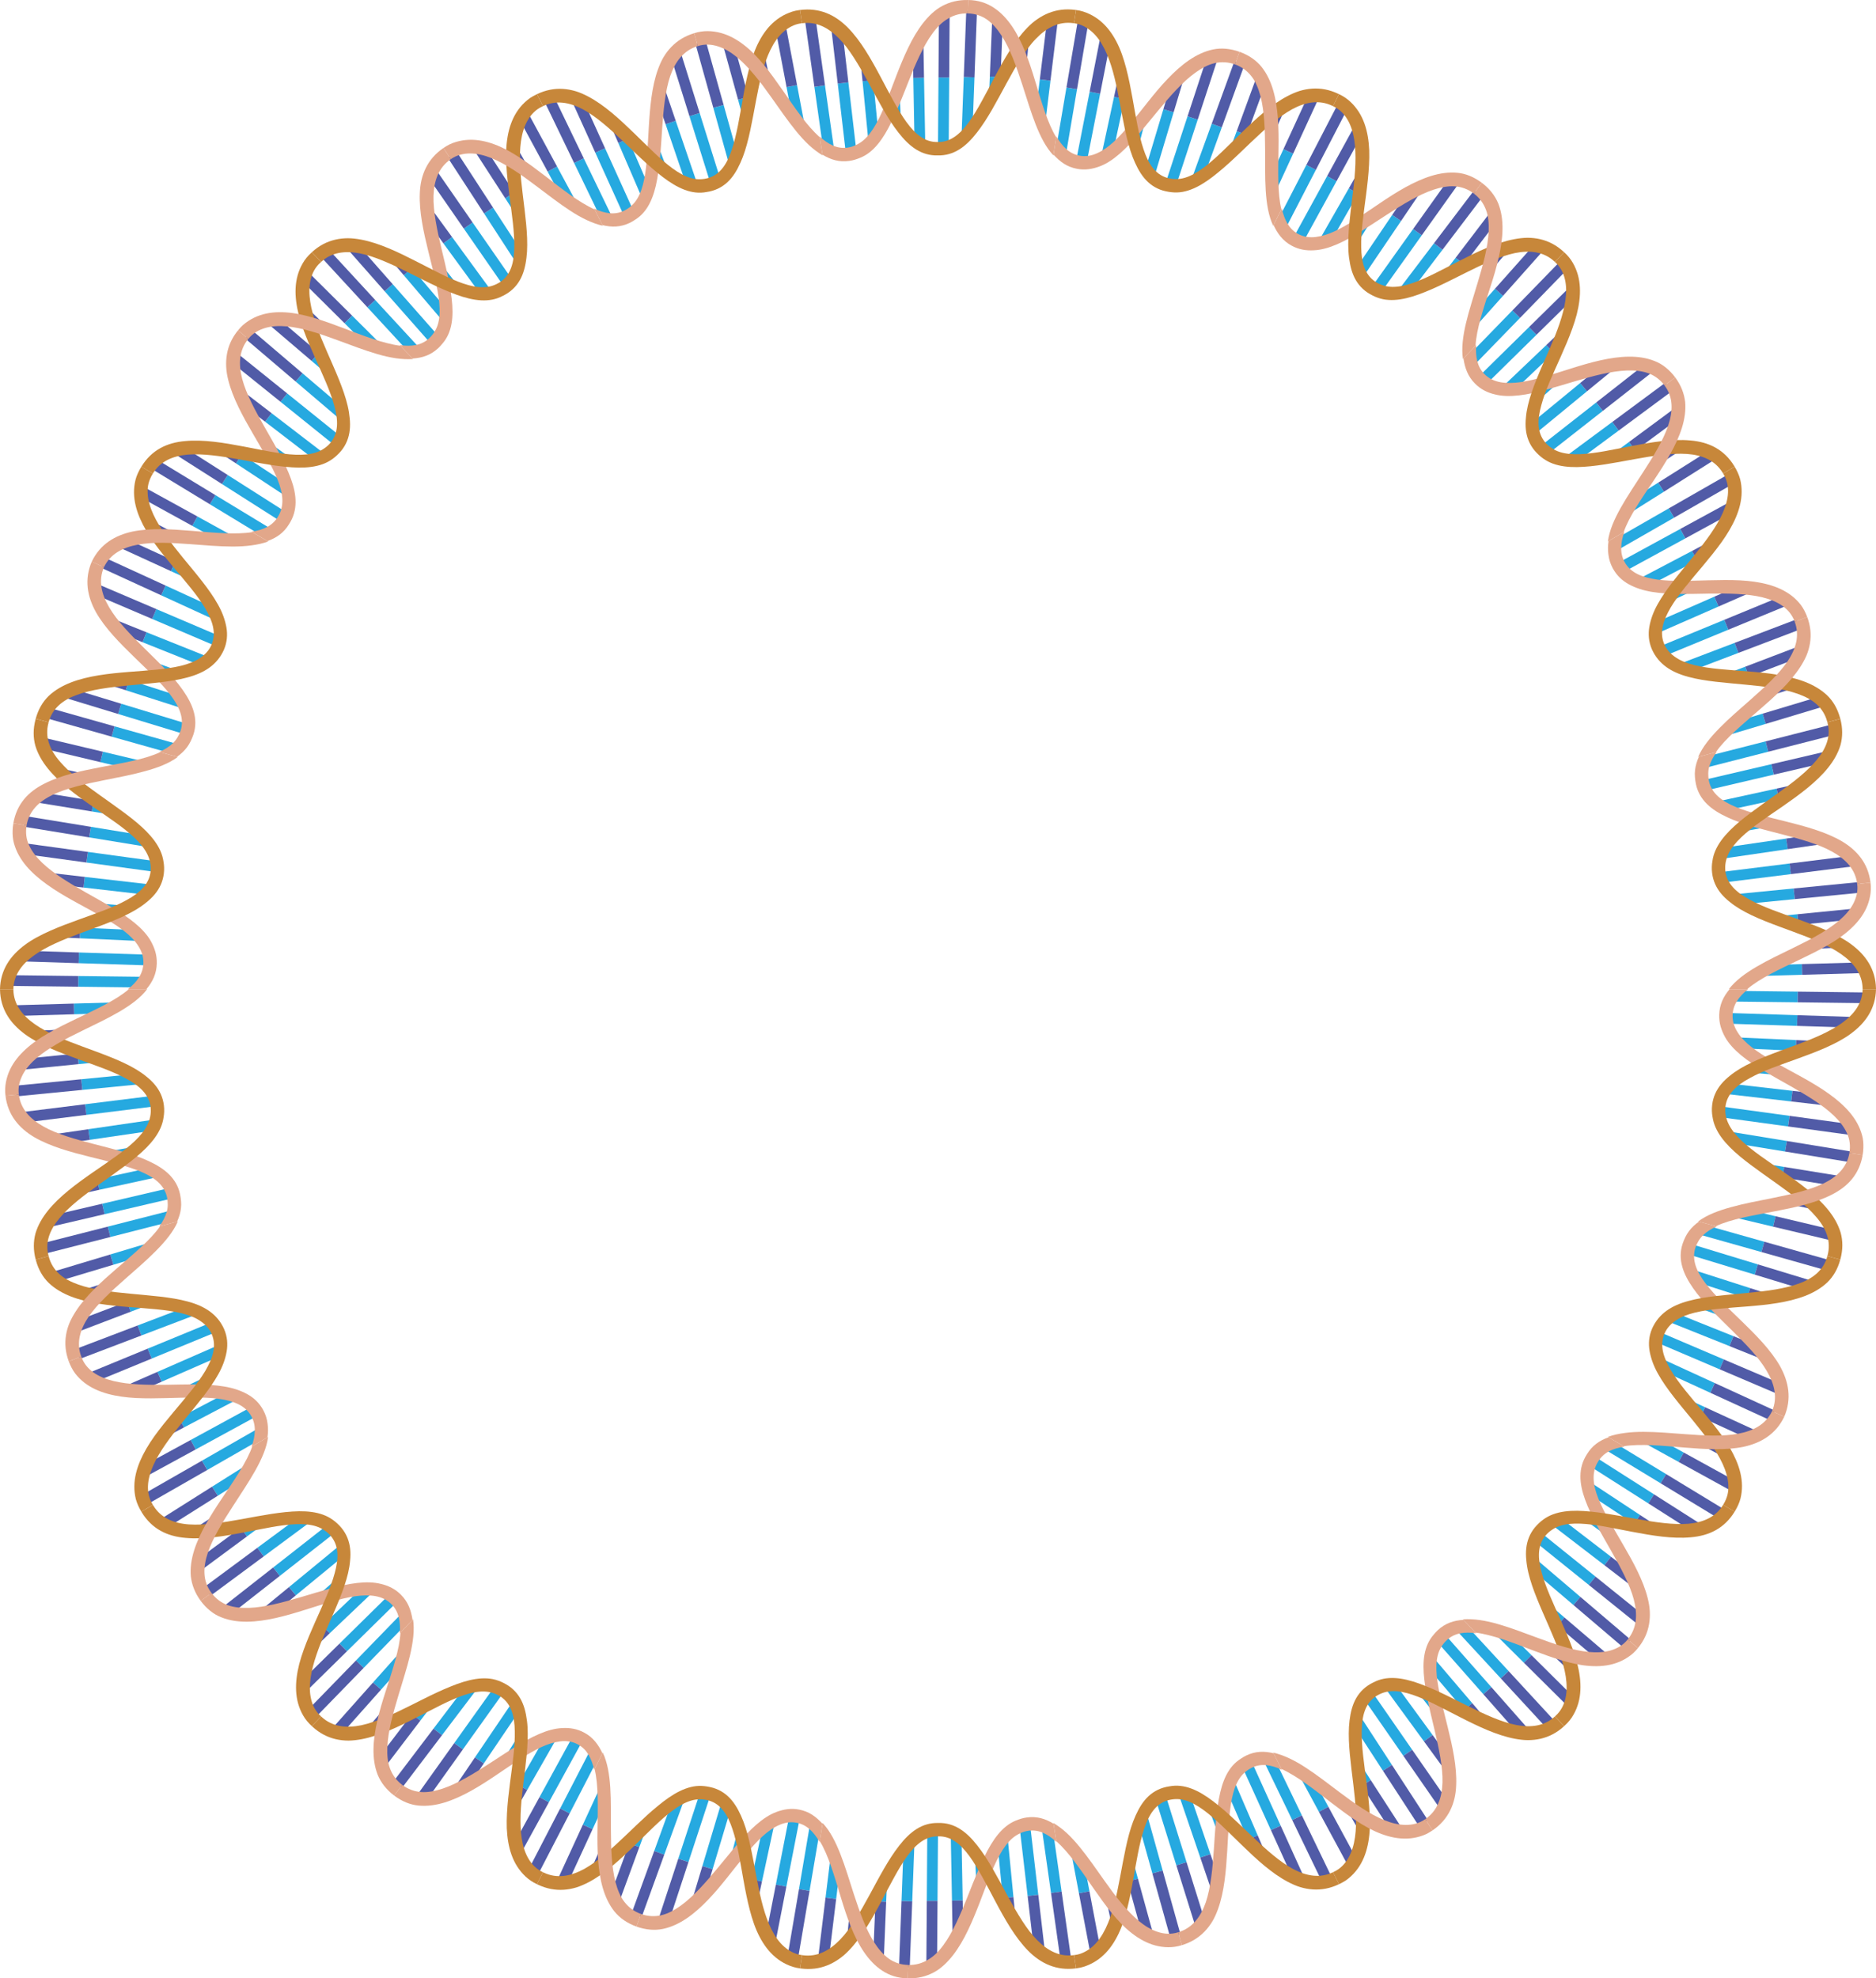 <?xml version="1.0" encoding="UTF-8"?><svg id="Layer_1" xmlns="http://www.w3.org/2000/svg" width="525.608" height="554.306" viewBox="0 0 525.608 554.306"><line x1="503.681" y1="279.335" x2="485.626" y2="279.12" fill="none" stroke="#26a9e0" stroke-miterlimit="10" stroke-width="3"/><line x1="523.233" y1="279.581" x2="503.681" y2="279.335" fill="none" stroke="#515ba7" stroke-miterlimit="10" stroke-width="3"/><line x1="502.028" y1="307.122" x2="483.485" y2="304.987" fill="none" stroke="#26a9e0" stroke-miterlimit="10" stroke-width="3"/><line x1="512.145" y1="308.292" x2="502.028" y2="307.122" fill="none" stroke="#515ba7" stroke-miterlimit="10" stroke-width="3"/><line x1="501.189" y1="314.128" x2="482.023" y2="311.507" fill="none" stroke="#26a9e0" stroke-miterlimit="10" stroke-width="3"/><line x1="519.243" y1="316.597" x2="501.189" y2="314.128" fill="none" stroke="#515ba7" stroke-miterlimit="10" stroke-width="3"/><line x1="500.378" y1="321.163" x2="485.156" y2="318.672" fill="none" stroke="#26a9e0" stroke-miterlimit="10" stroke-width="3"/><line x1="518.673" y1="324.157" x2="500.378" y2="321.163" fill="none" stroke="#515ba7" stroke-miterlimit="10" stroke-width="3"/><line x1="497.13" y1="342.229" x2="486.672" y2="339.739" fill="none" stroke="#26a9e0" stroke-miterlimit="10" stroke-width="3"/><line x1="514.209" y1="346.281" x2="497.13" y2="342.229" fill="none" stroke="#515ba7" stroke-miterlimit="10" stroke-width="3"/><line x1="508.626" y1="337.445" x2="501.759" y2="335.945" fill="none" stroke="#515ba7" stroke-miterlimit="10" stroke-width="3"/><line x1="503.179" y1="292.916" x2="487.464" y2="292.196" fill="none" stroke="#26a9e0" stroke-miterlimit="10" stroke-width="3"/><line x1="507.135" y1="293.094" x2="503.179" y2="292.916" fill="none" stroke="#515ba7" stroke-miterlimit="10" stroke-width="3"/><line x1="497.811" y1="299.651" x2="491.223" y2="299.099" fill="none" stroke="#26a9e0" stroke-miterlimit="10" stroke-width="3"/><line x1="503.524" y1="285.938" x2="484.867" y2="285.342" fill="none" stroke="#26a9e0" stroke-miterlimit="10" stroke-width="3"/><line x1="518.979" y1="286.432" x2="503.524" y2="285.938" fill="none" stroke="#515ba7" stroke-miterlimit="10" stroke-width="3"/><line x1="499.644" y1="328.433" x2="495.965" y2="327.827" fill="none" stroke="#26a9e0" stroke-miterlimit="10" stroke-width="3"/><line x1="515.406" y1="330.998" x2="499.644" y2="328.433" fill="none" stroke="#515ba7" stroke-miterlimit="10" stroke-width="3"/><path d="M503.412,300.998c-4.683-2.568-9.246-4.949-12.574-7.549-1.668-1.301-3.01-2.655-3.935-4.126-.979-1.475-1.516-3.063-1.474-4.841.069-2.957,1.719-5.229,4.326-7.328h-5.163c-1.766,2.086-2.845,4.37-2.912,7.221-.027,1.158.116,2.244.407,3.273.3,1.03.73,2.001,1.23,2.923,1.036,1.846,2.587,3.513,4.471,5.077,3.745,3.123,8.92,5.843,13.819,8.632,4.577,2.606,9.015,5.258,12.182,8.291,1.584,1.516,2.85,3.128,3.658,4.868.825,1.742,1.032,3.593.715,5.601l3.703.592c.225-1.342.269-2.622.154-3.84-.107-1.218-.472-2.388-.913-3.495-.909-2.216-2.349-4.205-4.138-6.015-3.588-3.625-8.5-6.534-13.556-9.283Z" fill="#e2a78a"/><path d="M503.186,292.792l-.724.269c-5.346,1.981-10.776,3.863-14.944,6.362-1.042.625-2.005,1.289-2.869,2.004-.89.713-1.706,1.474-2.391,2.301-1.377,1.654-2.283,3.563-2.556,5.858-.136,1.148-.097,2.242.095,3.294.153,1.046.44,2.048.871,3.02.856,1.941,2.24,3.757,3.966,5.504,1.725,1.747,3.792,3.424,6.015,5.078,2.22,1.653,4.506,3.264,6.818,4.905,4.302,3.063,8.46,6.159,11.319,9.506,2.915,3.355,4.302,6.927,3.248,10.863-.002.006-.049.179-.051.186,1.461.392,2.678.719,3.621.972.01-.035.042-.153.052-.188.697-2.633.68-5.082.045-7.37-.691-2.303-1.932-4.432-3.537-6.42-3.219-3.979-7.85-7.385-12.503-10.615-4.411-3.034-8.722-5.868-11.786-8.793-3.078-2.932-4.809-5.923-4.453-9.457.419-3.522,3.025-5.954,6.801-7.995,3.659-2.048,8.509-3.686,13.506-5.49,2.671-.964,5.368-1.969,7.922-3.11,2.543-1.141,5-2.416,6.999-3.924,4.057-3.007,6.839-6.958,6.96-12.397h-3.75c-.089,3.964-2.345,6.998-5.77,9.456-3.418,2.464-7.997,4.369-12.902,6.182" fill="#c7873a"/><path d="M480.75,343.555c2.119-.999,4.695-1.746,7.53-2.391,1.418-.322,2.9-.619,4.422-.907,1.492-.286,3.027-.58,4.575-.876,5.542-1.059,11.211-2.268,15.788-4.586,4.651-2.296,7.88-5.791,8.801-11.164l-3.703-.592c-.687,4.012-3.425,6.703-7.363,8.595-3.996,1.887-9.073,3.013-14.268,4.053-3.912.783-7.856,1.51-11.404,2.502-3.622.975-6.882,2.203-9.33,4.035,1.477.397,3.147.845,4.954,1.331Z" fill="#e2a78a"/><line x1="493.912" y1="349.354" x2="476.531" y2="344.457" fill="none" stroke="#26a9e0" stroke-miterlimit="10" stroke-width="3"/><line x1="512.732" y1="354.668" x2="493.912" y2="349.354" fill="none" stroke="#515ba7" stroke-miterlimit="10" stroke-width="3"/><line x1="485.112" y1="375.761" x2="467.782" y2="368.82" fill="none" stroke="#26a9e0" stroke-miterlimit="10" stroke-width="3"/><line x1="494.565" y1="379.554" x2="485.112" y2="375.761" fill="none" stroke="#515ba7" stroke-miterlimit="10" stroke-width="3"/><line x1="482.384" y1="382.268" x2="464.59" y2="374.681" fill="none" stroke="#26a9e0" stroke-miterlimit="10" stroke-width="3"/><line x1="499.146" y1="389.415" x2="482.384" y2="382.268" fill="none" stroke="#515ba7" stroke-miterlimit="10" stroke-width="3"/><line x1="479.821" y1="388.874" x2="465.801" y2="382.443" fill="none" stroke="#26a9e0" stroke-miterlimit="10" stroke-width="3"/><line x1="496.671" y1="396.603" x2="479.821" y2="388.874" fill="none" stroke="#515ba7" stroke-miterlimit="10" stroke-width="3"/><line x1="471.023" y1="408.289" x2="461.611" y2="403.1" fill="none" stroke="#26a9e0" stroke-miterlimit="10" stroke-width="3"/><line x1="486.397" y1="416.747" x2="471.023" y2="408.289" fill="none" stroke="#515ba7" stroke-miterlimit="10" stroke-width="3"/><line x1="483.421" y1="406.757" x2="477.201" y2="403.484" fill="none" stroke="#515ba7" stroke-miterlimit="10" stroke-width="3"/><line x1="489.907" y1="362.339" x2="474.932" y2="357.536" fill="none" stroke="#26a9e0" stroke-miterlimit="10" stroke-width="3"/><line x1="493.678" y1="363.544" x2="489.907" y2="362.339" fill="none" stroke="#515ba7" stroke-miterlimit="10" stroke-width="3"/><line x1="482.956" y1="367.426" x2="476.744" y2="365.164" fill="none" stroke="#26a9e0" stroke-miterlimit="10" stroke-width="3"/><line x1="492.082" y1="355.697" x2="474.224" y2="350.261" fill="none" stroke="#26a9e0" stroke-miterlimit="10" stroke-width="3"/><line x1="506.874" y1="360.201" x2="492.082" y2="355.697" fill="none" stroke="#515ba7" stroke-miterlimit="10" stroke-width="3"/><line x1="477.088" y1="395.643" x2="473.701" y2="394.082" fill="none" stroke="#26a9e0" stroke-miterlimit="10" stroke-width="3"/><line x1="491.609" y1="402.303" x2="477.088" y2="395.643" fill="none" stroke="#515ba7" stroke-miterlimit="10" stroke-width="3"/><path d="M487.992,370.189c-1.903-1.847-3.791-3.64-5.513-5.391-1.719-1.75-3.269-3.456-4.589-5.163-2.597-3.403-3.961-6.678-2.88-10.051.477-1.397,1.178-2.558,2.179-3.529,1.001-.971,2.284-1.756,3.788-2.436-.284-.077-3.608-.969-4.986-1.339-1.096.782-2.037,1.658-2.796,2.681-.756,1.024-1.316,2.198-1.777,3.543-1.428,4.379.171,8.455,2.974,12.455,2.765,3.978,6.934,7.917,10.985,11.917,1.894,1.871,3.752,3.743,5.426,5.622,1.666,1.875,3.078,3.73,4.195,5.607,2.218,3.744,3.094,7.538,1.489,11.287l3.414,1.551c2.151-5.02,1.258-9.781-1.192-14.195-2.532-4.457-6.658-8.615-10.717-12.56Z" fill="#e2a78a"/><path d="M489.943,362.22l-.761.073c-5.574.549-11.381.915-16.11,2.207-4.766,1.286-8.302,3.531-10.189,7.73-.905,2.12-1.071,4.224-.702,6.345.393,2.131,1.149,4.199,2.354,6.34,2.363,4.258,6.12,8.624,9.752,13.039,3.366,4.113,6.484,8.169,8.33,12.152.917,1.987,1.502,3.949,1.613,5.864.048.953.008,1.912-.223,2.825-.234.911-.606,1.805-1.132,2.677-.003.005-.097.159-.1.165,1.303.769,2.388,1.409,3.229,1.905.019-.031.083-.135.102-.167.697-1.173,1.236-2.334,1.542-3.533.298-1.203.428-2.406.414-3.604-.028-2.396-.637-4.771-1.636-7.107-1.01-2.342-2.363-4.622-3.997-6.899-1.637-2.279-3.465-4.511-5.294-6.693-3.419-4.083-6.798-7.944-8.945-11.556-1.048-1.795-1.894-3.577-2.26-5.293-.369-1.718-.283-3.381.412-5.011.683-1.635,1.87-2.837,3.313-3.797,1.434-.961,3.231-1.635,5.287-2.134,4.111-.995,9.257-1.288,14.592-1.706,5.676-.456,11.364-1.094,16.146-2.928,2.383-.919,4.521-2.143,6.271-3.792,1.711-1.66,2.937-3.775,3.652-6.403l-3.622-.973c-1.026,3.84-3.898,6.217-7.95,7.672-4,1.475-8.973,2.104-14.088,2.602" fill="#c7873a"/><path d="M454.921,405.207c4.692-.739,10.681-.157,16.994.369,5.641.466,11.485.836,16.509-.188,4.936-1.06,9.111-3.519,11.476-8.444l-3.414-1.551c-1.766,3.676-5.202,5.513-9.48,6.305-2.149.394-4.474.551-6.984.529-2.517-.025-5.148-.193-7.803-.39-3.998-.297-8.011-.657-11.715-.661-1.852-.001-3.627.086-5.285.318-1.678.22-3.284.557-4.716,1.105,1.317.777,2.807,1.656,4.418,2.606Z" fill="#e2a78a"/><line x1="466.032" y1="414.301" x2="450.595" y2="404.933" fill="none" stroke="#26a9e0" stroke-miterlimit="10" stroke-width="3"/><line x1="482.743" y1="424.456" x2="466.032" y2="414.301" fill="none" stroke="#515ba7" stroke-miterlimit="10" stroke-width="3"/><line x1="450.434" y1="437.352" x2="435.627" y2="425.983" fill="none" stroke="#26a9e0" stroke-miterlimit="10" stroke-width="3"/><line x1="458.508" y1="443.56" x2="450.434" y2="437.352" fill="none" stroke="#515ba7" stroke-miterlimit="10" stroke-width="3"/><line x1="446.077" y1="442.9" x2="431.009" y2="430.77" fill="none" stroke="#26a9e0" stroke-miterlimit="10" stroke-width="3"/><line x1="460.272" y1="454.327" x2="446.077" y2="442.9" fill="none" stroke="#515ba7" stroke-miterlimit="10" stroke-width="3"/><line x1="441.811" y1="448.56" x2="430.071" y2="438.555" fill="none" stroke="#26a9e0" stroke-miterlimit="10" stroke-width="3"/><line x1="455.922" y1="460.583" x2="441.811" y2="448.56" fill="none" stroke="#515ba7" stroke-miterlimit="10" stroke-width="3"/><line x1="428.022" y1="464.813" x2="420.402" y2="457.235" fill="none" stroke="#26a9e0" stroke-miterlimit="10" stroke-width="3"/><line x1="440.476" y1="477.177" x2="428.022" y2="464.813" fill="none" stroke="#515ba7" stroke-miterlimit="10" stroke-width="3"/><line x1="440.394" y1="466.765" x2="435.309" y2="461.913" fill="none" stroke="#515ba7" stroke-miterlimit="10" stroke-width="3"/><line x1="458.681" y1="425.729" x2="445.549" y2="417.075" fill="none" stroke="#26a9e0" stroke-miterlimit="10" stroke-width="3"/><line x1="461.989" y1="427.904" x2="458.681" y2="425.729" fill="none" stroke="#515ba7" stroke-miterlimit="10" stroke-width="3"/><line x1="450.655" y1="428.781" x2="445.283" y2="424.928" fill="none" stroke="#26a9e0" stroke-miterlimit="10" stroke-width="3"/><line x1="462.615" y1="419.953" x2="446.87" y2="409.926" fill="none" stroke="#26a9e0" stroke-miterlimit="10" stroke-width="3"/><line x1="475.658" y1="428.258" x2="462.615" y2="419.953" fill="none" stroke="#515ba7" stroke-miterlimit="10" stroke-width="3"/><line x1="437.329" y1="454.32" x2="434.497" y2="451.892" fill="none" stroke="#26a9e0" stroke-miterlimit="10" stroke-width="3"/><line x1="449.481" y1="464.694" x2="437.329" y2="454.32" fill="none" stroke="#515ba7" stroke-miterlimit="10" stroke-width="3"/><path d="M454.753,432.795c-1.333-2.291-2.641-4.507-3.846-6.669-1.222-2.174-2.298-4.263-3.083-6.242-1.585-3.972-1.942-7.435-.046-10.417,1.519-2.521,4.061-3.646,7.344-4.137-.253-.15-3.218-1.898-4.447-2.624-2.551.906-4.605,2.33-6.067,4.758-2.49,3.86-2.186,8.11-.485,12.766.868,2.337,1.952,4.669,3.245,7.09,1.281,2.412,2.716,4.873,4.119,7.339,2.606,4.601,5.139,9.232,6.253,13.443,1.103,4.195.896,8.078-1.693,11.24l2.863,2.421c1.732-2.115,2.718-4.383,3.124-6.729.397-2.354.263-4.75-.391-7.268-1.249-4.996-4.052-10.084-6.89-14.972Z" fill="#e2a78a"/><path d="M458.749,425.625l-.755-.136c-5.591-1.021-11.107-2.113-16.071-2.196-2.461-.025-4.732.239-6.724.967-2.003.721-3.668,1.952-5.161,3.7-1.456,1.777-2.194,3.743-2.423,5.873-.114,1.064-.1,2.169.018,3.31.1,1.125.285,2.268.563,3.451,1.103,4.724,3.517,9.938,5.793,15.17,2.163,4.924,4.028,9.662,4.697,13.993.33,2.161.347,4.205-.082,6.075-.43,1.867-1.281,3.586-2.81,4.946-.005.004-.138.126-.143.13,1.04,1.098,1.906,2.013,2.578,2.722.027-.024.118-.107.146-.131,1.016-.92,1.832-1.917,2.441-3.005.623-1.074,1.085-2.194,1.406-3.349.642-2.31.719-4.759.407-7.276-.156-1.259-.408-2.535-.735-3.821-.35-1.308-.773-2.625-1.245-3.943-.945-2.637-2.088-5.28-3.246-7.875-2.17-4.858-4.344-9.47-5.438-13.535-1.159-4.128-1.226-7.675,1.01-10.406.556-.688,1.209-1.231,1.904-1.691.682-.469,1.439-.827,2.263-1.092,1.649-.528,3.568-.683,5.689-.6,2.121.084,4.443.405,6.894.836,1.225.215,2.483.459,3.763.712,1.26.243,2.546.491,3.841.741,5.541,1.056,11.258,2.014,16.371,1.534,5.175-.431,9.452-2.52,12.302-7.186l-3.23-1.906c-2.061,3.407-5.509,4.909-9.697,5.293-4.272.337-9.249-.403-14.327-1.31" fill="#c7873a"/><path d="M413.417,457.429c1.169.138,2.409.396,3.691.724,1.265.311,2.584.706,3.946,1.157,2.724.902,5.617,2.027,8.582,3.15,2.656,1.006,5.359,1.995,8.045,2.786,2.692.797,5.36,1.389,7.871,1.538,2.529.167,4.967-.051,7.234-.825,1.133-.387,2.223-.913,3.258-1.597.518-.342,1.021-.724,1.51-1.147.478-.432.921-.923,1.356-1.449l-2.863-2.421c-1.264,1.604-2.954,2.532-4.781,3.078-1.84.535-3.881.636-6.055.431-4.351-.411-9.207-2.019-14.243-3.892-3.769-1.387-7.533-2.843-11.098-3.874-3.583-1.048-6.879-1.585-9.979-1.383,1.052,1.111,2.24,2.366,3.527,3.725Z" fill="#e2a78a"/><line x1="421.579" y1="469.23" x2="409.334" y2="455.96" fill="none" stroke="#26a9e0" stroke-miterlimit="10" stroke-width="3"/><line x1="434.832" y1="483.609" x2="421.579" y2="469.23" fill="none" stroke="#515ba7" stroke-miterlimit="10" stroke-width="3"/><line x1="400.166" y1="487.007" x2="389.159" y2="471.93" fill="none" stroke="#26a9e0" stroke-miterlimit="10" stroke-width="3"/><line x1="406.166" y1="495.237" x2="400.166" y2="487.007" fill="none" stroke="#515ba7" stroke-miterlimit="10" stroke-width="3"/><line x1="394.425" y1="491.107" x2="383.406" y2="475.209" fill="none" stroke="#26a9e0" stroke-miterlimit="10" stroke-width="3"/><line x1="404.806" y1="506.083" x2="394.425" y2="491.107" fill="none" stroke="#515ba7" stroke-miterlimit="10" stroke-width="3"/><line x1="388.725" y1="495.317" x2="380.315" y2="482.386" fill="none" stroke="#26a9e0" stroke-miterlimit="10" stroke-width="3"/><line x1="398.832" y1="510.858" x2="388.725" y2="495.317" fill="none" stroke="#515ba7" stroke-miterlimit="10" stroke-width="3"/><line x1="370.853" y1="506.937" x2="365.75" y2="497.478" fill="none" stroke="#26a9e0" stroke-miterlimit="10" stroke-width="3"/><line x1="379.199" y1="522.373" x2="370.853" y2="506.937" fill="none" stroke="#515ba7" stroke-miterlimit="10" stroke-width="3"/><line x1="382.148" y1="512.373" x2="378.673" y2="506.264" fill="none" stroke="#515ba7" stroke-miterlimit="10" stroke-width="3"/><line x1="411.341" y1="478.164" x2="401.142" y2="466.19" fill="none" stroke="#26a9e0" stroke-miterlimit="10" stroke-width="3"/><line x1="413.912" y1="481.175" x2="411.341" y2="478.164" fill="none" stroke="#515ba7" stroke-miterlimit="10" stroke-width="3"/><line x1="402.792" y1="478.858" x2="398.714" y2="473.655" fill="none" stroke="#26a9e0" stroke-miterlimit="10" stroke-width="3"/><line x1="416.716" y1="473.698" x2="404.372" y2="459.695" fill="none" stroke="#26a9e0" stroke-miterlimit="10" stroke-width="3"/><line x1="426.941" y1="485.297" x2="416.716" y2="473.698" fill="none" stroke="#515ba7" stroke-miterlimit="10" stroke-width="3"/><line x1="382.787" y1="499.563" x2="380.768" y2="496.426" fill="none" stroke="#26a9e0" stroke-miterlimit="10" stroke-width="3"/><line x1="391.465" y1="512.979" x2="382.787" y2="499.563" fill="none" stroke="#515ba7" stroke-miterlimit="10" stroke-width="3"/><path d="M405.6,483.858c-1.234-5.094-2.654-10.114-3.055-14.338-.202-2.115-.156-4.04.276-5.715.426-1.684,1.277-3.07,2.551-4.293,2.158-1.987,4.911-2.352,8.205-1.908-.202-.213-2.568-2.712-3.55-3.749-2.703.154-5.07.94-7.146,2.853-.422.388-.801.795-1.142,1.221-.359.404-.68.826-.964,1.266-.568.88-.993,1.832-1.299,2.846-.61,2.029-.745,4.312-.582,6.769.079,1.225.244,2.509.441,3.797.189,1.278.433,2.591.71,3.926.554,2.67,1.24,5.432,1.891,8.191,1.211,5.151,2.317,10.285,2.214,14.672-.135,4.334-1.447,8.003-4.842,10.306l2.057,3.135c2.273-1.541,3.872-3.44,4.934-5.577,1.067-2.132,1.597-4.504,1.686-7.103.22-5.148-1.035-10.817-2.385-16.3Z" fill="#e2a78a"/><path d="M411.436,478.083l-.688-.342c-2.537-1.264-5.068-2.562-7.541-3.71-1.237-.574-2.459-1.111-3.661-1.587-1.218-.497-2.423-.943-3.599-1.302-2.354-.72-4.605-1.111-6.718-.98-1.057.065-2.079.261-3.064.613-.495.173-.971.398-1.455.642-.491.234-.973.51-1.446.83-1.892,1.282-3.15,2.949-3.968,4.92-.812,1.978-1.186,4.254-1.346,6.643-.283,4.832.541,10.515,1.221,16.18.66,5.337,1.087,10.423.469,14.759-.311,2.165-.889,4.129-1.846,5.798-.959,1.662-2.272,3.076-4.139,3.932-.006.002-.169.081-.175.084.676,1.353,1.239,2.48,1.676,3.354.033-.016.145-.068.178-.084.62-.298,1.2-.625,1.743-.976.533-.371,1.022-.779,1.479-1.203.913-.851,1.683-1.792,2.328-2.806,1.29-2.03,2.077-4.355,2.508-6.856.214-1.254.348-2.538.398-3.878.042-1.354.016-2.738-.058-4.137-.147-2.798-.484-5.658-.85-8.475-.692-5.28-1.449-10.298-1.36-14.522.059-4.283.991-7.693,3.901-9.666,1.477-.958,3.03-1.458,4.761-1.493,1.728-.038,3.612.358,5.623,1.038,4.015,1.35,8.587,3.891,13.262,6.254,5.028,2.566,10.259,5.083,15.317,6.045,1.26.236,2.528.397,3.742.398,1.208-.005,2.396-.133,3.556-.403,2.319-.541,4.529-1.659,6.544-3.515l-2.578-2.723c-2.939,2.705-6.691,3.183-10.816,2.401-4.168-.82-8.779-2.952-13.397-5.233" fill="#c7873a"/><path d="M359.024,495.636c1.075.472,2.189,1.087,3.315,1.766,1.118.664,2.265,1.425,3.437,2.251,2.344,1.652,4.788,3.567,7.303,5.498,2.253,1.73,4.559,3.457,6.906,4.987,1.174.766,2.358,1.481,3.551,2.125,1.182.623,2.362,1.156,3.553,1.599,2.38.882,4.785,1.369,7.187,1.272,1.201-.048,2.401-.242,3.594-.604.595-.184,1.195-.398,1.779-.677.576-.292,1.148-.629,1.716-1.014l-2.057-3.135c-1.675,1.18-3.553,1.612-5.472,1.605-1.923-.011-3.912-.496-5.94-1.314-4.062-1.644-8.245-4.558-12.533-7.807-3.211-2.416-6.395-4.897-9.505-6.917-3.125-2.047-6.11-3.504-9.127-4.222.684,1.368,1.457,2.915,2.293,4.588Z" fill="#e2a78a"/><line x1="363.405" y1="509.296" x2="355.55" y2="493.039" fill="none" stroke="#26a9e0" stroke-miterlimit="10" stroke-width="3"/><line x1="371.901" y1="526.91" x2="363.405" y2="509.296" fill="none" stroke="#515ba7" stroke-miterlimit="10" stroke-width="3"/><line x1="337.712" y1="519.987" x2="331.682" y2="502.32" fill="none" stroke="#26a9e0" stroke-miterlimit="10" stroke-width="3"/><line x1="340.995" y1="529.628" x2="337.712" y2="519.987" fill="none" stroke="#515ba7" stroke-miterlimit="10" stroke-width="3"/><line x1="331.012" y1="522.193" x2="325.242" y2="503.73" fill="none" stroke="#26a9e0" stroke-miterlimit="10" stroke-width="3"/><line x1="336.447" y1="539.586" x2="331.012" y2="522.193" fill="none" stroke="#515ba7" stroke-miterlimit="10" stroke-width="3"/><line x1="324.311" y1="524.499" x2="320.168" y2="509.642" fill="none" stroke="#26a9e0" stroke-miterlimit="10" stroke-width="3"/><line x1="329.29" y1="542.357" x2="324.311" y2="524.499" fill="none" stroke="#515ba7" stroke-miterlimit="10" stroke-width="3"/><line x1="303.763" y1="530.181" x2="301.77" y2="519.62" fill="none" stroke="#26a9e0" stroke-miterlimit="10" stroke-width="3"/><line x1="307.034" y1="547.421" x2="303.763" y2="530.181" fill="none" stroke="#515ba7" stroke-miterlimit="10" stroke-width="3"/><line x1="312.891" y1="538.8" x2="311.427" y2="531.925" fill="none" stroke="#515ba7" stroke-miterlimit="10" stroke-width="3"/><line x1="351.002" y1="514.843" x2="344.775" y2="500.4" fill="none" stroke="#26a9e0" stroke-miterlimit="10" stroke-width="3"/><line x1="352.573" y1="518.478" x2="351.002" y2="514.843" fill="none" stroke="#515ba7" stroke-miterlimit="10" stroke-width="3"/><line x1="342.633" y1="512.989" x2="340.276" y2="506.812" fill="none" stroke="#26a9e0" stroke-miterlimit="10" stroke-width="3"/><line x1="357.45" y1="512.151" x2="349.741" y2="495.151" fill="none" stroke="#26a9e0" stroke-miterlimit="10" stroke-width="3"/><line x1="363.836" y1="526.234" x2="357.45" y2="512.151" fill="none" stroke="#515ba7" stroke-miterlimit="10" stroke-width="3"/><line x1="317.371" y1="526.765" x2="316.39" y2="523.165" fill="none" stroke="#26a9e0" stroke-miterlimit="10" stroke-width="3"/><line x1="321.606" y1="542.172" x2="317.371" y2="526.765" fill="none" stroke="#515ba7" stroke-miterlimit="10" stroke-width="3"/><path d="M343.837,518.594c.33-5.225.447-10.452,1.302-14.601.426-2.079,1.031-3.904,1.931-5.375.897-1.479,2.11-2.553,3.677-3.35,2.631-1.266,5.361-.807,8.379.581-.131-.263-1.67-3.342-2.308-4.618-2.623-.645-5.105-.589-7.633.628-.514.247-.993.525-1.44.831-.456.286-.886.588-1.284.926-.797.671-1.478,1.453-2.064,2.331-1.171,1.756-1.965,3.895-2.529,6.29-.283,1.195-.503,2.465-.691,3.761-.196,1.275-.35,2.6-.479,3.956-.26,2.712-.421,5.552-.618,8.379-.371,5.28-.846,10.504-2.254,14.677-1.428,4.095-3.788,7.204-7.731,8.386l1.022,3.608c2.642-.791,4.746-2.126,6.405-3.849.83-.861,1.55-1.82,2.174-2.857.622-1.043,1.129-2.224,1.569-3.429,1.75-4.854,2.238-10.641,2.572-16.275Z" fill="#e2a78a"/><path d="M351.116,514.794l-.557-.529c-2.053-1.955-4.088-3.941-6.11-5.768-1.011-.914-2.019-1.787-3.024-2.596-1.013-.829-2.033-1.619-3.047-2.31-2.032-1.388-4.06-2.432-6.108-2.938-1.024-.253-2.054-.371-3.094-.329-.52.021-1.043.084-1.57.185-.536.075-1.076.192-1.621.355-2.179.652-3.868,1.861-5.232,3.495-1.363,1.629-2.389,3.715-3.258,5.937-1.716,4.515-2.639,10.178-3.701,15.782-.499,2.608-1.013,5.241-1.659,7.628-.646,2.387-1.405,4.625-2.36,6.591-.954,1.966-2.105,3.66-3.527,4.958-.711.649-1.489,1.199-2.343,1.633-.852.442-1.782.76-2.803.88-.006.001-.186.025-.193.025.233,1.495.427,2.74.577,3.705.036-.005.159-.021.196-.025,1.37-.158,2.604-.601,3.736-1.124,1.131-.532,2.155-1.193,3.08-1.962,1.851-1.54,3.31-3.514,4.482-5.764,1.179-2.219,2.043-4.849,2.751-7.555.707-2.711,1.249-5.539,1.749-8.334.93-5.247,1.721-10.233,3.061-14.258,1.335-4.066,3.235-7.037,6.588-8.041,1.691-.465,3.31-.495,4.969-.006,1.656.479,3.333,1.418,5.05,2.665,3.429,2.486,7.042,6.264,10.812,9.898,4.048,3.933,8.312,7.875,12.877,10.278,1.137.592,2.309,1.124,3.47,1.472,1.159.346,2.336.569,3.529.646,2.384.155,4.835-.275,7.315-1.469l-1.676-3.354c-3.615,1.738-7.355,1.106-11.077-.842-3.75-1.995-7.54-5.393-11.283-8.93" fill="#c7873a"/><path d="M295.932,515.841c1.768,1.605,3.469,3.549,5.203,5.855,1.731,2.289,3.479,4.857,5.292,7.462,3.239,4.634,6.726,9.476,10.728,12.533,2.007,1.56,4.159,2.75,6.487,3.382,2.32.609,4.848.774,7.475-.07l-1.022-3.608c-1.959.625-3.879.496-5.716-.102-1.836-.59-3.591-1.654-5.281-3.045-1.69-1.392-3.317-3.112-4.904-5.015-.794-.954-1.576-1.942-2.356-2.979-.783-1.052-1.56-2.131-2.334-3.22-2.331-3.279-4.613-6.613-6.962-9.485-1.175-1.436-2.367-2.756-3.592-3.896-1.225-1.141-2.48-2.076-3.807-2.882.235,1.511.502,3.22.79,5.069Z" fill="#e2a78a"/><line x1="295.953" y1="530.178" x2="293.415" y2="512.301" fill="none" stroke="#26a9e0" stroke-miterlimit="10" stroke-width="3"/><line x1="298.687" y1="549.54" x2="295.953" y2="530.178" fill="none" stroke="#515ba7" stroke-miterlimit="10" stroke-width="3"/><line x1="268.222" y1="532.499" x2="267.873" y2="513.835" fill="none" stroke="#26a9e0" stroke-miterlimit="10" stroke-width="3"/><line x1="268.406" y1="542.682" x2="268.222" y2="532.499" fill="none" stroke="#515ba7" stroke-miterlimit="10" stroke-width="3"/><line x1="261.168" y1="532.601" x2="261.305" y2="513.257" fill="none" stroke="#26a9e0" stroke-miterlimit="10" stroke-width="3"/><line x1="261.039" y1="550.822" x2="261.168" y2="532.601" fill="none" stroke="#515ba7" stroke-miterlimit="10" stroke-width="3"/><line x1="254.085" y1="532.687" x2="254.667" y2="517.273" fill="none" stroke="#26a9e0" stroke-miterlimit="10" stroke-width="3"/><line x1="253.386" y1="551.212" x2="254.085" y2="532.687" fill="none" stroke="#515ba7" stroke-miterlimit="10" stroke-width="3"/><line x1="232.783" y1="531.876" x2="234.097" y2="521.208" fill="none" stroke="#26a9e0" stroke-miterlimit="10" stroke-width="3"/><line x1="230.654" y1="549.297" x2="232.783" y2="531.876" fill="none" stroke="#515ba7" stroke-miterlimit="10" stroke-width="3"/><line x1="238.855" y1="542.852" x2="239.552" y2="535.857" fill="none" stroke="#515ba7" stroke-miterlimit="10" stroke-width="3"/><line x1="282.448" y1="531.674" x2="280.926" y2="516.019" fill="none" stroke="#26a9e0" stroke-miterlimit="10" stroke-width="3"/><line x1="282.836" y1="535.616" x2="282.448" y2="531.674" fill="none" stroke="#515ba7" stroke-miterlimit="10" stroke-width="3"/><line x1="275.047" y1="527.384" x2="274.689" y2="520.783" fill="none" stroke="#26a9e0" stroke-miterlimit="10" stroke-width="3"/><line x1="289.408" y1="531.06" x2="287.247" y2="512.519" fill="none" stroke="#26a9e0" stroke-miterlimit="10" stroke-width="3"/><line x1="291.197" y1="546.419" x2="289.408" y2="531.06" fill="none" stroke="#515ba7" stroke-miterlimit="10" stroke-width="3"/><line x1="246.783" y1="532.782" x2="246.945" y2="529.054" fill="none" stroke="#26a9e0" stroke-miterlimit="10" stroke-width="3"/><line x1="246.126" y1="548.752" x2="246.783" y2="532.782" fill="none" stroke="#515ba7" stroke-miterlimit="10" stroke-width="3"/><path d="M274.481,533.088c1.906-4.94,3.614-9.875,5.695-13.543,1.04-1.843,2.173-3.388,3.478-4.506.652-.564,1.35-.999,2.099-1.353.746-.374,1.547-.628,2.415-.746,2.887-.393,5.345.886,7.796,3.135-.045-.291-.575-3.691-.795-5.101-2.3-1.422-4.677-2.135-7.451-1.757-1.129.139-2.156.497-3.12.881-.963.39-1.85.921-2.675,1.573-1.651,1.304-3.058,3.09-4.326,5.19-1.268,2.085-2.391,4.55-3.467,7.042-1.076,2.494-2.097,5.14-3.148,7.764-1.965,4.91-4.014,9.688-6.627,13.263-1.306,1.817-2.753,3.214-4.391,4.182-1.638.97-3.468,1.495-5.521,1.439l-.126,3.748c2.754.076,5.162-.534,7.266-1.65,2.105-1.099,3.907-2.899,5.48-4.905,3.148-4.066,5.38-9.41,7.418-14.656Z" fill="#e2a78a"/><path d="M282.572,531.663l-.369-.675c-2.72-5.002-5.324-10.046-8.338-13.85-3.031-3.905-6.434-6.505-10.977-6.371-4.543-.125-7.944,2.467-10.972,6.375-3.013,3.824-5.612,8.854-8.328,13.861-1.269,2.333-2.555,4.631-3.902,6.754-1.347,2.122-2.757,4.091-4.26,5.633-3.005,3.135-6.449,4.988-10.528,4.433-.006-.001-.186-.026-.193-.027-.233,1.494-.427,2.739-.577,3.704.036.005.159.023.195.028,2.733.373,5.203.029,7.431-.852,1.114-.44,2.168-1.015,3.169-1.7.5-.343.987-.713,1.461-1.108.476-.416.94-.857,1.391-1.319,3.615-3.698,6.47-8.767,9.121-13.76,1.24-2.335,2.429-4.641,3.62-6.776,1.193-2.169,2.39-4.213,3.642-5.929,2.511-3.444,5.228-5.659,8.73-5.567,3.502-.102,6.22,2.12,8.735,5.562,1.254,1.711,2.453,3.77,3.647,5.919,1.192,2.135,2.383,4.44,3.625,6.775,2.655,4.993,5.514,10.061,9.132,13.759,3.602,3.642,7.978,5.692,13.455,4.968l-.577-3.705c-3.98.542-7.358-1.208-10.313-4.207-.74-.75-1.455-1.574-2.15-2.468-.698-.919-1.376-1.898-2.038-2.921-1.325-2.046-2.589-4.269-3.833-6.537" fill="#c7873a"/><path d="M229.683,515.842c2.42,3.93,4.079,9.808,5.944,15.904,1.663,5.516,3.538,10.916,6.41,15.149,2.864,4.195,6.759,7.348,12.28,7.403l.126-3.748c-2.053-.067-3.846-.656-5.413-1.761-1.567-1.138-2.913-2.7-4.098-4.554-2.371-3.708-4.096-8.585-5.728-13.586-2.457-7.601-4.616-15.53-8.732-19.876-.235,1.511-.502,3.22-.789,5.069Z" fill="#e2a78a"/><line x1="225.334" y1="529.553" x2="228.354" y2="511.752" fill="none" stroke="#26a9e0" stroke-miterlimit="10" stroke-width="3"/><line x1="222.05" y1="548.829" x2="225.334" y2="529.553" fill="none" stroke="#515ba7" stroke-miterlimit="10" stroke-width="3"/><line x1="198.219" y1="523.284" x2="203.577" y2="505.403" fill="none" stroke="#26a9e0" stroke-miterlimit="10" stroke-width="3"/><line x1="195.29" y1="533.038" x2="198.219" y2="523.284" fill="none" stroke="#515ba7" stroke-miterlimit="10" stroke-width="3"/><line x1="191.463" y1="521.249" x2="197.496" y2="502.871" fill="none" stroke="#26a9e0" stroke-miterlimit="10" stroke-width="3"/><line x1="185.779" y1="538.562" x2="191.463" y2="521.249" fill="none" stroke="#515ba7" stroke-miterlimit="10" stroke-width="3"/><line x1="184.703" y1="519.135" x2="189.964" y2="504.635" fill="none" stroke="#26a9e0" stroke-miterlimit="10" stroke-width="3"/><line x1="178.381" y1="536.562" x2="184.703" y2="519.135" fill="none" stroke="#515ba7" stroke-miterlimit="10" stroke-width="3"/><line x1="164.659" y1="511.878" x2="169.16" y2="502.117" fill="none" stroke="#26a9e0" stroke-miterlimit="10" stroke-width="3"/><line x1="157.326" y1="527.823" x2="164.659" y2="511.878" fill="none" stroke="#515ba7" stroke-miterlimit="10" stroke-width="3"/><line x1="167.104" y1="524.158" x2="169.901" y2="517.71" fill="none" stroke="#515ba7" stroke-miterlimit="10" stroke-width="3"/><line x1="212.016" y1="526.853" x2="215.332" y2="511.475" fill="none" stroke="#26a9e0" stroke-miterlimit="10" stroke-width="3"/><line x1="211.185" y1="530.726" x2="212.016" y2="526.853" fill="none" stroke="#515ba7" stroke-miterlimit="10" stroke-width="3"/><line x1="206.291" y1="520.436" x2="207.961" y2="514.039" fill="none" stroke="#26a9e0" stroke-miterlimit="10" stroke-width="3"/><line x1="218.845" y1="528.324" x2="222.428" y2="510.005" fill="none" stroke="#26a9e0" stroke-miterlimit="10" stroke-width="3"/><line x1="215.877" y1="543.5" x2="218.845" y2="528.324" fill="none" stroke="#515ba7" stroke-miterlimit="10" stroke-width="3"/><line x1="177.711" y1="517.023" x2="179.003" y2="513.521" fill="none" stroke="#26a9e0" stroke-miterlimit="10" stroke-width="3"/><line x1="172.208" y1="532.031" x2="177.711" y2="517.023" fill="none" stroke="#515ba7" stroke-miterlimit="10" stroke-width="3"/><path d="M204.007,525.727c3.336-4.181,6.444-8.282,9.54-11.133,1.551-1.438,3.088-2.512,4.679-3.216,1.597-.73,3.228-1.007,4.949-.681,1.433.271,2.633.905,3.684,1.835,1.049.937,1.948,2.167,2.784,3.542.045-.291.575-3.691.795-5.101-.89-.957-1.839-1.84-2.911-2.528-1.073-.683-2.27-1.171-3.646-1.431-2.229-.446-4.315-.075-6.278.639-1.963.719-3.843,1.974-5.685,3.572-1.842,1.599-3.646,3.542-5.444,5.642-.899,1.049-1.797,2.141-2.695,3.242-.888,1.077-1.788,2.166-2.683,3.251-3.362,4.057-6.765,7.964-10.339,10.549-1.781,1.277-3.627,2.288-5.482,2.707-1.852.413-3.751.342-5.686-.352l-1.264,3.53c2.601.913,5.056,1.143,7.423.654,2.373-.501,4.609-1.567,6.724-3.01,2.115-1.442,4.111-3.26,6.019-5.262.954-1.001,1.886-2.048,2.8-3.116.92-1.09,1.827-2.216,2.718-3.332Z" fill="#e2a78a"/><path d="M212.137,526.881l-.145-.759c-1.066-5.604-1.993-11.269-3.712-15.785-.869-2.224-1.902-4.291-3.263-5.929-1.364-1.633-3.054-2.843-5.233-3.495-2.196-.598-4.229-.738-6.287-.202-2.047.506-4.074,1.55-6.104,2.938-1.015.694-2.03,1.474-3.047,2.317-1.006.814-2.012,1.685-3.023,2.599-2.02,1.828-4.053,3.814-6.105,5.77-3.834,3.651-7.701,7.178-11.558,9.324-3.812,2.063-7.646,2.773-11.351.992-.006-.003-.169-.082-.175-.085-.676,1.353-1.239,2.48-1.676,3.354.033.016.144.071.177.087,2.481,1.193,4.931,1.624,7.314,1.468,1.192-.078,2.368-.301,3.527-.647,1.168-.366,2.333-.885,3.472-1.481,4.563-2.404,8.823-6.348,12.867-10.283,3.766-3.633,7.383-7.431,10.806-9.91,1.716-1.248,3.392-2.187,5.047-2.666,1.656-.481,3.28-.47,4.971-.003,3.353,1.004,5.254,3.975,6.592,8.042,1.348,4.007,2.139,9.008,3.074,14.251.502,2.795,1.046,5.623,1.754,8.335.708,2.714,1.578,5.325,2.758,7.546,1.173,2.25,2.633,4.224,4.486,5.764.926.77,1.949,1.431,3.081,1.962,1.131.532,2.368.954,3.738,1.114l.577-3.705c-.497-.068-.974-.167-1.433-.297-.456-.148-.891-.334-1.31-.542-.837-.419-1.602-.947-2.302-1.571-1.401-1.248-2.542-2.875-3.493-4.768-1.902-3.793-3.053-8.587-4.026-13.736" fill="#c7873a"/><path d="M166.591,495.639c1.109,4.494.898,10.607.812,16.99-.048,2.88-.028,5.725.178,8.478.204,2.759.592,5.431,1.31,7.889.718,2.458,1.767,4.702,3.28,6.596,1.528,1.854,3.563,3.258,6.153,4.2l1.264-3.53c-1.934-.694-3.446-1.847-4.614-3.344-1.178-1.475-1.952-3.448-2.52-5.56-1.119-4.267-1.269-9.448-1.293-14.72-.032-3.939.056-8.008-.179-11.744-.239-3.73-.798-7.125-2.097-9.845-.684,1.368-1.457,2.915-2.293,4.588Z" fill="#e2a78a"/><line x1="158.267" y1="507.404" x2="166.552" y2="491.362" fill="none" stroke="#26a9e0" stroke-miterlimit="10" stroke-width="3"/><line x1="149.282" y1="524.771" x2="158.267" y2="507.404" fill="none" stroke="#515ba7" stroke-miterlimit="10" stroke-width="3"/><line x1="134.312" y1="493.234" x2="144.776" y2="477.777" fill="none" stroke="#26a9e0" stroke-miterlimit="10" stroke-width="3"/><line x1="128.597" y1="501.664" x2="134.312" y2="493.234" fill="none" stroke="#515ba7" stroke-miterlimit="10" stroke-width="3"/><line x1="128.476" y1="489.267" x2="139.712" y2="473.521" fill="none" stroke="#26a9e0" stroke-miterlimit="10" stroke-width="3"/><line x1="117.892" y1="504.101" x2="128.476" y2="489.267" fill="none" stroke="#515ba7" stroke-miterlimit="10" stroke-width="3"/><line x1="122.647" y1="485.246" x2="131.969" y2="472.957" fill="none" stroke="#26a9e0" stroke-miterlimit="10" stroke-width="3"/><line x1="111.442" y1="500.015" x2="122.647" y2="485.246" fill="none" stroke="#515ba7" stroke-miterlimit="10" stroke-width="3"/><line x1="105.625" y1="472.415" x2="112.778" y2="464.392" fill="none" stroke="#26a9e0" stroke-miterlimit="10" stroke-width="3"/><line x1="93.96" y1="485.528" x2="105.625" y2="472.415" fill="none" stroke="#515ba7" stroke-miterlimit="10" stroke-width="3"/><line x1="104.364" y1="484.866" x2="108.93" y2="479.521" fill="none" stroke="#515ba7" stroke-miterlimit="10" stroke-width="3"/><line x1="146.395" y1="500.79" x2="154.198" y2="487.13" fill="none" stroke="#26a9e0" stroke-miterlimit="10" stroke-width="3"/><line x1="144.434" y1="504.231" x2="146.395" y2="500.79" fill="none" stroke="#515ba7" stroke-miterlimit="10" stroke-width="3"/><line x1="142.873" y1="492.935" x2="146.388" y2="487.336" fill="none" stroke="#26a9e0" stroke-miterlimit="10" stroke-width="3"/><line x1="152.464" y1="504.252" x2="161.427" y2="487.878" fill="none" stroke="#26a9e0" stroke-miterlimit="10" stroke-width="3"/><line x1="145.038" y1="517.816" x2="152.464" y2="504.252" fill="none" stroke="#515ba7" stroke-miterlimit="10" stroke-width="3"/><line x1="116.592" y1="481.16" x2="118.86" y2="478.195" fill="none" stroke="#26a9e0" stroke-miterlimit="10" stroke-width="3"/><line x1="106.907" y1="493.877" x2="116.592" y2="481.16" fill="none" stroke="#515ba7" stroke-miterlimit="10" stroke-width="3"/><path d="M139.104,497.293c4.435-2.981,8.635-5.952,12.449-7.731,1.918-.908,3.697-1.438,5.449-1.663,1.743-.207,3.383.03,4.927.869,2.577,1.375,3.793,3.95,4.552,7.08.132-.263,1.67-3.341,2.308-4.618-1.117-2.367-2.594-4.438-5.072-5.758-1.998-1.1-4.084-1.418-6.198-1.297-2.094.087-4.268.712-6.509,1.678-2.24.965-4.547,2.272-6.892,3.731-2.351,1.467-4.733,3.073-7.087,4.584-4.424,2.862-8.837,5.572-13.012,6.973-2.08.69-4.131,1.095-6.03.958-1.887-.154-3.674-.781-5.309-2.014l-2.255,2.997c2.204,1.635,4.466,2.582,6.872,2.808,2.406.227,4.852-.125,7.296-.87,4.908-1.515,9.739-4.49,14.511-7.726Z" fill="#e2a78a"/><path d="M146.502,500.853l.091-.768c.677-5.667,1.497-11.353,1.212-16.186-.068-1.214-.22-2.352-.437-3.465-.209-1.125-.508-2.187-.916-3.172-.818-1.972-2.076-3.639-3.969-4.921-1.922-1.239-3.843-1.967-5.969-2.078-2.112-.13-4.362.261-6.715.982-1.176.361-2.378.804-3.599,1.306-1.208.485-2.425,1.016-3.662,1.593-2.472,1.149-5.001,2.449-7.537,3.714-4.739,2.363-9.463,4.596-13.776,5.527-4.245.865-8.109.434-11.121-2.338-.005-.004-.137-.127-.142-.132-1.04,1.098-1.906,2.013-2.578,2.723.027.025.116.109.143.134,2.015,1.856,4.225,2.973,6.544,3.514,1.16.271,2.347.397,3.554.403,1.225-.015,2.485-.167,3.747-.406,5.056-.965,10.284-3.484,15.309-6.053,4.672-2.364,9.252-4.921,13.26-6.267,2.011-.68,3.893-1.076,5.621-1.039,1.725.042,3.289.526,4.765,1.485,2.909,1.972,3.843,5.384,3.904,9.668.101,4.21-.661,9.241-1.347,14.52-.365,2.817-.7,5.679-.845,8.478-.073,1.399-.098,2.784-.055,4.138.06,1.326.188,2.621.404,3.873.433,2.502,1.22,4.828,2.511,6.857,1.304,2.004,3.05,3.832,5.556,4.977l1.676-3.354c-1.821-.837-3.125-2.187-4.075-3.804-.952-1.615-1.542-3.514-1.871-5.607-.647-4.211-.312-9.095.318-14.301" fill="#c7873a"/><path d="M112.196,457.434c-.239,4.633-2.219,10.423-4.165,16.5-.888,2.739-1.699,5.46-2.313,8.155-.617,2.697-1.034,5.364-1.075,7.921-.041,2.557.295,5.005,1.175,7.255.91,2.211,2.423,4.156,4.608,5.815l2.255-2.997c-1.635-1.232-2.73-2.778-3.399-4.552-.688-1.75-.841-3.861-.759-6.044.193-4.402,1.575-9.396,3.099-14.446.577-1.905,1.158-3.822,1.724-5.688.574-1.903,1.105-3.778,1.533-5.598.856-3.64,1.304-7.057.845-10.048-1.052,1.111-2.24,2.366-3.527,3.725Z" fill="#e2a78a"/><line x1="100.812" y1="466.276" x2="113.396" y2="453.323" fill="none" stroke="#26a9e0" stroke-miterlimit="10" stroke-width="3"/><line x1="87.178" y1="480.292" x2="100.812" y2="466.276" fill="none" stroke="#515ba7" stroke-miterlimit="10" stroke-width="3"/><line x1="81.924" y1="445.831" x2="96.345" y2="433.979" fill="none" stroke="#26a9e0" stroke-miterlimit="10" stroke-width="3"/><line x1="74.053" y1="452.292" x2="81.924" y2="445.831" fill="none" stroke="#515ba7" stroke-miterlimit="10" stroke-width="3"/><line x1="77.461" y1="440.366" x2="92.684" y2="428.432" fill="none" stroke="#26a9e0" stroke-miterlimit="10" stroke-width="3"/><line x1="63.12" y1="451.608" x2="77.461" y2="440.366" fill="none" stroke="#515ba7" stroke-miterlimit="10" stroke-width="3"/><line x1="72.992" y1="434.872" x2="85.391" y2="425.696" fill="none" stroke="#26a9e0" stroke-miterlimit="10" stroke-width="3"/><line x1="58.091" y1="445.9" x2="72.992" y2="434.872" fill="none" stroke="#515ba7" stroke-miterlimit="10" stroke-width="3"/><line x1="60.218" y1="417.81" x2="69.314" y2="412.081" fill="none" stroke="#26a9e0" stroke-miterlimit="10" stroke-width="3"/><line x1="45.376" y1="427.178" x2="60.218" y2="417.81" fill="none" stroke="#515ba7" stroke-miterlimit="10" stroke-width="3"/><line x1="55.56" y1="429.405" x2="61.432" y2="425.542" fill="none" stroke="#515ba7" stroke-miterlimit="10" stroke-width="3"/><line x1="91.351" y1="456.52" x2="102.744" y2="445.672" fill="none" stroke="#26a9e0" stroke-miterlimit="10" stroke-width="3"/><line x1="88.485" y1="459.254" x2="91.351" y2="456.52" fill="none" stroke="#515ba7" stroke-miterlimit="10" stroke-width="3"/><line x1="90.224" y1="447.979" x2="95.191" y2="443.616" fill="none" stroke="#26a9e0" stroke-miterlimit="10" stroke-width="3"/><line x1="96.168" y1="461.581" x2="109.473" y2="448.488" fill="none" stroke="#26a9e0" stroke-miterlimit="10" stroke-width="3"/><line x1="85.146" y1="472.426" x2="96.168" y2="461.581" fill="none" stroke="#515ba7" stroke-miterlimit="10" stroke-width="3"/><line x1="68.316" y1="429.26" x2="71.322" y2="427.047" fill="none" stroke="#26a9e0" stroke-miterlimit="10" stroke-width="3"/><line x1="55.461" y1="438.763" x2="68.316" y2="429.26" fill="none" stroke="#515ba7" stroke-miterlimit="10" stroke-width="3"/><path d="M85.37,451.08c5.098-1.591,9.971-3.233,14.14-3.838,4.132-.562,7.71-.259,10.19,2.247,2.075,2.075,2.512,4.888,2.33,8.114.202-.213,2.568-2.712,3.55-3.749-.385-2.602-1.218-5.01-3.217-7.006-1.607-1.637-3.509-2.562-5.586-3.049-2.037-.523-4.304-.554-6.73-.275-4.831.543-10.383,2.394-15.782,3.976-5.055,1.485-10.051,2.833-14.444,2.997-2.194.081-4.245-.127-6.057-.768-1.763-.676-3.295-1.778-4.51-3.417l-3.006,2.242c.814,1.097,1.708,2.021,2.67,2.788.951.775,1.992,1.376,3.123,1.813,2.235.894,4.673,1.245,7.224,1.22,5.116-.058,10.615-1.562,16.104-3.296Z" fill="#e2a78a"/><path d="M91.435,456.611l.307-.709c2.273-5.235,4.684-10.453,5.786-15.179.275-1.182.468-2.333.555-3.447.117-1.141.131-2.247.017-3.312-.229-2.13-.967-4.096-2.423-5.874-1.491-1.75-3.17-2.968-5.166-3.694-1.992-.728-4.262-.991-6.722-.965-4.961.084-10.49,1.189-16.072,2.209-5.21.947-10.346,1.766-14.758,1.477-4.355-.319-7.902-1.82-10.021-5.308-.003-.005-.096-.16-.099-.166-1.303.769-2.388,1.409-3.229,1.905.018.031.081.137.099.168,2.843,4.67,7.136,6.748,12.307,7.177,5.112.478,10.827-.483,16.366-1.542,2.574-.483,5.155-1.027,7.608-1.462,2.45-.432,4.771-.755,6.891-.839,2.12-.084,4.039.07,5.687.598.824.264,1.581.622,2.263,1.091.708.449,1.351,1,1.91,1.686,2.236,2.731,2.169,6.28,1.012,10.41-1.079,4.055-3.261,8.678-5.425,13.536-1.156,2.596-2.298,5.241-3.242,7.878-.469,1.316-.901,2.643-1.237,3.939-.326,1.286-.578,2.563-.733,3.822-.311,2.519-.233,4.968.409,7.278.659,2.293,1.803,4.528,3.854,6.348l2.578-2.723c-1.49-1.329-2.35-2.984-2.785-4.805-.44-1.817-.453-3.802-.161-5.9.291-2.098.886-4.309,1.657-6.583.386-1.137.815-2.29,1.272-3.452.475-1.18.979-2.369,1.493-3.562" fill="#c7873a"/><path d="M70.691,405.213c-1.516,4.401-5.027,9.425-8.59,14.728-3.146,4.718-6.194,9.589-7.72,14.482-.756,2.441-1.132,4.889-.911,7.282.283,2.35,1.152,4.654,2.78,6.85l3.006-2.242c-4.974-6.537.278-15.505,6.011-24.325,4.26-6.637,9.09-13.376,9.843-19.381-1.317.777-2.806,1.656-4.418,2.606Z" fill="#e2a78a"/><line x1="57.317" y1="410.563" x2="72.984" y2="401.582" fill="none" stroke="#26a9e0" stroke-miterlimit="10" stroke-width="3"/><line x1="40.344" y1="420.279" x2="57.317" y2="410.563" fill="none" stroke="#515ba7" stroke-miterlimit="10" stroke-width="3"/><line x1="44.708" y1="385.748" x2="61.806" y2="378.263" fill="none" stroke="#26a9e0" stroke-miterlimit="10" stroke-width="3"/><line x1="35.377" y1="389.827" x2="44.708" y2="385.748" fill="none" stroke="#515ba7" stroke-miterlimit="10" stroke-width="3"/><line x1="41.941" y1="379.257" x2="59.828" y2="371.894" fill="none" stroke="#26a9e0" stroke-miterlimit="10" stroke-width="3"/><line x1="25.09" y1="386.194" x2="41.941" y2="379.257" fill="none" stroke="#515ba7" stroke-miterlimit="10" stroke-width="3"/><line x1="39.09" y1="372.774" x2="53.506" y2="367.289" fill="none" stroke="#26a9e0" stroke-miterlimit="10" stroke-width="3"/><line x1="21.764" y1="379.367" x2="39.09" y2="372.774" fill="none" stroke="#515ba7" stroke-miterlimit="10" stroke-width="3"/><line x1="31.34" y1="352.916" x2="41.638" y2="349.832" fill="none" stroke="#26a9e0" stroke-miterlimit="10" stroke-width="3"/><line x1="14.529" y1="357.966" x2="31.34" y2="352.916" fill="none" stroke="#515ba7" stroke-miterlimit="10" stroke-width="3"/><line x1="23.794" y1="362.817" x2="30.488" y2="360.674" fill="none" stroke="#515ba7" stroke-miterlimit="10" stroke-width="3"/><line x1="50.855" y1="398.608" x2="64.782" y2="391.291" fill="none" stroke="#26a9e0" stroke-miterlimit="10" stroke-width="3"/><line x1="47.35" y1="400.454" x2="50.855" y2="398.608" fill="none" stroke="#515ba7" stroke-miterlimit="10" stroke-width="3"/><line x1="52.139" y1="390.064" x2="58.108" y2="387.22" fill="none" stroke="#26a9e0" stroke-miterlimit="10" stroke-width="3"/><line x1="54.125" y1="404.783" x2="70.515" y2="395.85" fill="none" stroke="#26a9e0" stroke-miterlimit="10" stroke-width="3"/><line x1="40.548" y1="412.184" x2="54.125" y2="404.783" fill="none" stroke="#515ba7" stroke-miterlimit="10" stroke-width="3"/><line x1="36.096" y1="366.11" x2="39.584" y2="364.789" fill="none" stroke="#26a9e0" stroke-miterlimit="10" stroke-width="3"/><line x1="21.172" y1="371.794" x2="36.096" y2="366.11" fill="none" stroke="#515ba7" stroke-miterlimit="10" stroke-width="3"/><path d="M46.629,391.722c5.326-.135,10.453-.377,14.618.19,2.062.295,3.959.754,5.541,1.529,1.575.779,2.824,1.88,3.668,3.437.702,1.296.977,2.642.927,4.058-.022,1.399-.333,2.847-.897,4.393.253-.149,3.217-1.898,4.447-2.623.206-1.326.211-2.592.029-3.855-.157-1.279-.543-2.532-1.219-3.779-1.097-2.025-2.641-3.461-4.532-4.491-1.89-1.029-3.998-1.716-6.42-2.108-4.807-.8-10.564-.576-16.282-.482-5.292.064-10.427-.012-14.689-1.045-4.221-1.045-7.694-3.02-9.054-6.865l-3.5,1.347c.482,1.274,1.064,2.414,1.8,3.403.757.98,1.618,1.83,2.565,2.563,1.894,1.467,4.133,2.468,6.584,3.139,2.457.668,5.102,1.02,7.879,1.168,2.804.137,5.69.095,8.537.022Z" fill="#e2a78a"/><path d="M50.91,398.719l.491-.599c3.63-4.418,7.385-8.788,9.747-13.048,1.201-2.141,1.968-4.215,2.345-6.339.369-2.122.203-4.226-.702-6.346-1.886-4.201-5.437-6.437-10.195-7.724-4.72-1.292-10.543-1.648-16.114-2.195-5.254-.496-10.4-1.091-14.548-2.559-2.057-.737-3.934-1.673-5.32-2.95-1.391-1.275-2.41-2.859-2.936-4.825-.002-.006-.047-.18-.049-.186-1.461.392-2.678.719-3.621.973.009.035.04.153.049.188.72,2.627,1.934,4.745,3.661,6.4,1.75,1.649,3.888,2.872,6.27,3.789,4.786,1.83,10.46,2.47,16.152,2.916,5.333.416,10.479.705,14.588,1.698,2.055.497,3.851,1.17,5.285,2.131,1.458.952,2.634,2.159,3.32,3.792.696,1.629.781,3.293.412,5.012-.372,1.72-1.201,3.495-2.251,5.292-2.146,3.614-5.523,7.478-8.941,11.564-1.827,2.185-3.655,4.418-5.291,6.698-1.618,2.271-2.982,4.558-3.987,6.899-.998,2.337-1.606,4.713-1.634,7.11-.014,1.198.116,2.401.414,3.604.321,1.19.85,2.358,1.55,3.529l3.23-1.906c-2.115-3.376-1.585-7.218.117-11.077,1.729-3.878,4.731-7.85,7.958-11.845" fill="#c7873a"/><path d="M44.86,343.561c-2.644,3.842-7.497,7.781-12.207,11.89-4.27,3.694-8.572,7.583-11.376,11.887-.701,1.075-1.308,2.176-1.798,3.305-.47,1.122-.79,2.26-.983,3.432-.379,2.341-.183,4.796.769,7.35l3.5-1.347c-1.422-3.82-.361-7.542,2.052-11.139,2.516-3.639,6.348-7.16,10.326-10.664,2.995-2.639,6.047-5.245,8.624-7.881,2.615-2.649,4.849-5.353,6.046-8.164-1.477.397-3.147.845-4.954,1.331Z" fill="#e2a78a"/><line x1="30.566" y1="345.135" x2="48.062" y2="340.665" fill="none" stroke="#26a9e0" stroke-miterlimit="10" stroke-width="3"/><line x1="11.616" y1="349.965" x2="30.566" y2="345.135" fill="none" stroke="#515ba7" stroke-miterlimit="10" stroke-width="3"/><line x1="24.956" y1="317.872" x2="43.428" y2="315.173" fill="none" stroke="#26a9e0" stroke-miterlimit="10" stroke-width="3"/><line x1="14.877" y1="319.339" x2="24.956" y2="317.872" fill="none" stroke="#515ba7" stroke-miterlimit="10" stroke-width="3"/><line x1="24.03" y1="310.878" x2="43.226" y2="308.49" fill="none" stroke="#26a9e0" stroke-miterlimit="10" stroke-width="3"/><line x1="5.947" y1="313.128" x2="24.03" y2="310.878" fill="none" stroke="#515ba7" stroke-miterlimit="10" stroke-width="3"/><line x1="22.913" y1="303.88" x2="38.264" y2="302.376" fill="none" stroke="#26a9e0" stroke-miterlimit="10" stroke-width="3"/><line x1="4.463" y1="305.687" x2="22.913" y2="303.88" fill="none" stroke="#515ba7" stroke-miterlimit="10" stroke-width="3"/><line x1="20.741" y1="282.682" x2="31.484" y2="282.383" fill="none" stroke="#26a9e0" stroke-miterlimit="10" stroke-width="3"/><line x1="3.199" y1="283.185" x2="20.741" y2="282.682" fill="none" stroke="#515ba7" stroke-miterlimit="10" stroke-width="3"/><line x1="10.751" y1="290.272" x2="17.773" y2="289.951" fill="none" stroke="#515ba7" stroke-miterlimit="10" stroke-width="3"/><line x1="27.531" y1="331.89" x2="42.896" y2="328.539" fill="none" stroke="#26a9e0" stroke-miterlimit="10" stroke-width="3"/><line x1="23.663" y1="332.737" x2="27.531" y2="331.89" fill="none" stroke="#515ba7" stroke-miterlimit="10" stroke-width="3"/><line x1="30.984" y1="324.004" x2="37.492" y2="322.844" fill="none" stroke="#26a9e0" stroke-miterlimit="10" stroke-width="3"/><line x1="28.965" y1="338.73" x2="47.143" y2="334.487" fill="none" stroke="#26a9e0" stroke-miterlimit="10" stroke-width="3"/><line x1="13.907" y1="342.245" x2="28.965" y2="338.73" fill="none" stroke="#515ba7" stroke-miterlimit="10" stroke-width="3"/><line x1="21.882" y1="296.656" x2="25.595" y2="296.295" fill="none" stroke="#26a9e0" stroke-miterlimit="10" stroke-width="3"/><line x1="5.982" y1="298.232" x2="21.882" y2="296.656" fill="none" stroke="#515ba7" stroke-miterlimit="10" stroke-width="3"/><path d="M25.243,324.14c5.168,1.28,10.046,2.434,14.043,4.065,3.948,1.645,6.766,3.798,7.515,7.263.281,1.451.29,2.798-.107,4.144-.382,1.342-1.101,2.665-2.063,4.007.284-.077,3.608-.969,4.986-1.339.558-1.226.936-2.457,1.081-3.722.159-1.269.021-2.557-.248-3.955-.963-4.509-4.346-7.246-8.822-9.295-4.38-2.06-9.957-3.378-15.461-4.806-5.123-1.338-10.24-2.74-13.979-4.872-3.787-2.121-6.438-4.955-6.918-8.995l-3.731.379c.65,5.409,3.769,9.071,8.13,11.649,4.466,2.573,10.079,4.104,15.575,5.479Z" fill="#e2a78a"/><path d="M27.559,332.011l.622-.445c2.308-1.641,4.606-3.256,6.808-4.908,2.223-1.655,4.289-3.334,6.014-5.083,1.725-1.749,3.109-3.565,3.965-5.507.428-.972.724-1.975.864-3.019.188-1.052.23-2.147.093-3.295-.273-2.295-1.178-4.204-2.555-5.857-.688-.826-1.495-1.588-2.398-2.298-.867-.714-1.827-1.378-2.87-2.002-4.168-2.496-9.597-4.375-14.943-6.353-2.495-.925-4.978-1.865-7.259-2.887-2.25-1.023-4.335-2.127-6.119-3.374-3.568-2.49-5.936-5.572-6.027-9.635-0-.006-.003-.186-.004-.192H.002c0.0.036.002.158.003.194.12,5.439,2.903,9.39,6.96,12.394,4.085,3.012,9.612,5.099,14.929,7.024,5,1.8,9.839,3.436,13.513,5.481,3.778,2.039,6.382,4.469,6.801,7.992.353,3.533-1.359,6.523-4.445,9.459-3.063,2.928-7.374,5.765-11.784,8.802-4.636,3.231-9.278,6.642-12.493,10.624-1.604,1.989-2.845,4.119-3.536,6.422-.618,2.286-.647,4.737.054,7.37l3.622-.973c-2.168-7.691,5.608-13.976,13.932-19.934" fill="#c7873a"/><path d="M36.089,277.156c-3.5,3.031-9.043,5.573-14.773,8.316-5.116,2.456-10.416,5.088-14.111,8.497-1.875,1.705-3.41,3.605-4.426,5.763-.508,1.079-.886,2.222-1.113,3.435-.232,1.213-.309,2.496-.127,3.845l3.731-.379c-.279-2.015.241-3.866,1.11-5.553.892-1.689,2.235-3.225,3.892-4.646,1.656-1.422,3.625-2.732,5.767-3.979,2.133-1.246,4.454-2.429,6.873-3.603,7.227-3.539,14.642-6.882,18.308-11.696h-5.13Z" fill="#e2a78a"/><line x1="21.927" y1="274.97" x2="39.982" y2="275.185" fill="none" stroke="#26a9e0" stroke-miterlimit="10" stroke-width="3"/><line x1="2.375" y1="274.725" x2="21.927" y2="274.97" fill="none" stroke="#515ba7" stroke-miterlimit="10" stroke-width="3"/><line x1="23.58" y1="247.184" x2="42.123" y2="249.319" fill="none" stroke="#26a9e0" stroke-miterlimit="10" stroke-width="3"/><line x1="13.463" y1="246.013" x2="23.58" y2="247.184" fill="none" stroke="#515ba7" stroke-miterlimit="10" stroke-width="3"/><line x1="24.419" y1="240.178" x2="43.585" y2="242.798" fill="none" stroke="#26a9e0" stroke-miterlimit="10" stroke-width="3"/><line x1="6.365" y1="237.709" x2="24.419" y2="240.178" fill="none" stroke="#515ba7" stroke-miterlimit="10" stroke-width="3"/><line x1="25.23" y1="233.143" x2="40.452" y2="235.633" fill="none" stroke="#26a9e0" stroke-miterlimit="10" stroke-width="3"/><line x1="6.935" y1="230.149" x2="25.23" y2="233.143" fill="none" stroke="#515ba7" stroke-miterlimit="10" stroke-width="3"/><line x1="28.478" y1="212.076" x2="38.936" y2="214.566" fill="none" stroke="#26a9e0" stroke-miterlimit="10" stroke-width="3"/><line x1="11.399" y1="208.025" x2="28.478" y2="212.076" fill="none" stroke="#515ba7" stroke-miterlimit="10" stroke-width="3"/><line x1="16.982" y1="216.861" x2="23.849" y2="218.36" fill="none" stroke="#515ba7" stroke-miterlimit="10" stroke-width="3"/><line x1="22.429" y1="261.39" x2="38.144" y2="262.109" fill="none" stroke="#26a9e0" stroke-miterlimit="10" stroke-width="3"/><line x1="18.473" y1="261.212" x2="22.429" y2="261.39" fill="none" stroke="#515ba7" stroke-miterlimit="10" stroke-width="3"/><line x1="27.797" y1="254.654" x2="34.385" y2="255.207" fill="none" stroke="#26a9e0" stroke-miterlimit="10" stroke-width="3"/><line x1="22.084" y1="268.368" x2="40.742" y2="268.963" fill="none" stroke="#26a9e0" stroke-miterlimit="10" stroke-width="3"/><line x1="6.629" y1="267.874" x2="22.084" y2="268.368" fill="none" stroke="#515ba7" stroke-miterlimit="10" stroke-width="3"/><line x1="25.964" y1="225.873" x2="29.643" y2="226.479" fill="none" stroke="#26a9e0" stroke-miterlimit="10" stroke-width="3"/><line x1="10.202" y1="223.307" x2="25.964" y2="225.873" fill="none" stroke="#515ba7" stroke-miterlimit="10" stroke-width="3"/><path d="M22.196,253.308c4.683,2.568,9.246,4.949,12.574,7.549,1.668,1.301,3.01,2.655,3.935,4.126.979,1.475,1.516,3.063,1.474,4.841-.07,2.957-1.719,5.229-4.326,7.327h5.163c1.766-2.085,2.845-4.37,2.912-7.22.027-1.158-.116-2.244-.407-3.273-.3-1.03-.73-2.001-1.23-2.923-1.036-1.846-2.587-3.513-4.471-5.076-3.745-3.123-8.92-5.843-13.819-8.632-4.577-2.607-9.015-5.258-12.182-8.291-1.584-1.516-2.85-3.128-3.658-4.868-.825-1.742-1.032-3.593-.715-5.601l-3.703-.592c-.225,1.342-.269,2.621-.154,3.84.107,1.218.472,2.388.913,3.495.909,2.216,2.349,4.204,4.138,6.015,3.588,3.625,8.5,6.534,13.556,9.283Z" fill="#e2a78a"/><path d="M22.422,261.514l.724-.269c5.346-1.981,10.776-3.863,14.944-6.362,1.042-.625,2.005-1.289,2.869-2.004.89-.712,1.706-1.473,2.392-2.3,1.377-1.654,2.283-3.563,2.556-5.858.137-1.148.097-2.242-.095-3.295-.153-1.046-.44-2.047-.871-3.019-.856-1.941-2.24-3.757-3.966-5.504-1.725-1.747-3.792-3.424-6.014-5.078-2.22-1.653-4.506-3.264-6.818-4.904-4.302-3.063-8.46-6.159-11.319-9.506-2.915-3.355-4.302-6.928-3.248-10.863.002-.006.049-.18.05-.186-1.461-.393-2.678-.719-3.621-.973-.01.035-.042.153-.052.188-.697,2.633-.68,5.082-.045,7.371.691,2.303,1.932,4.432,3.537,6.42,3.219,3.979,7.85,7.384,12.503,10.615,4.411,3.034,8.722,5.868,11.786,8.793,3.078,2.932,4.809,5.923,4.453,9.456-.419,3.523-3.025,5.955-6.801,7.996-3.659,2.048-8.509,3.686-13.506,5.49-2.671.964-5.368,1.969-7.922,3.11-2.543,1.141-5,2.416-6.999,3.924-4.057,3.006-6.839,6.958-6.96,12.397h3.75c.089-3.964,2.345-6.998,5.77-9.456,3.418-2.464,7.997-4.369,12.902-6.182" fill="#c7873a"/><path d="M44.858,210.751c-2.119.998-4.695,1.746-7.53,2.391-1.418.322-2.9.619-4.422.906-1.492.286-3.027.58-4.575.876-5.542,1.059-11.211,2.269-15.788,4.586-4.651,2.296-7.881,5.791-8.801,11.164l3.703.592c.687-4.012,3.425-6.704,7.363-8.596,3.996-1.886,9.073-3.013,14.268-4.052,3.912-.783,7.856-1.51,11.404-2.503,3.622-.975,6.882-2.203,9.331-4.035-1.477-.397-3.147-.845-4.954-1.331Z" fill="#e2a78a"/><line x1="31.696" y1="204.952" x2="49.077" y2="209.848" fill="none" stroke="#26a9e0" stroke-miterlimit="10" stroke-width="3"/><line x1="12.876" y1="199.638" x2="31.696" y2="204.952" fill="none" stroke="#515ba7" stroke-miterlimit="10" stroke-width="3"/><line x1="40.496" y1="178.544" x2="57.826" y2="185.485" fill="none" stroke="#26a9e0" stroke-miterlimit="10" stroke-width="3"/><line x1="31.043" y1="174.752" x2="40.496" y2="178.544" fill="none" stroke="#515ba7" stroke-miterlimit="10" stroke-width="3"/><line x1="43.224" y1="172.038" x2="61.018" y2="179.624" fill="none" stroke="#26a9e0" stroke-miterlimit="10" stroke-width="3"/><line x1="26.462" y1="164.891" x2="43.224" y2="172.038" fill="none" stroke="#515ba7" stroke-miterlimit="10" stroke-width="3"/><line x1="45.787" y1="165.432" x2="59.807" y2="171.863" fill="none" stroke="#26a9e0" stroke-miterlimit="10" stroke-width="3"/><line x1="28.937" y1="157.703" x2="45.787" y2="165.432" fill="none" stroke="#515ba7" stroke-miterlimit="10" stroke-width="3"/><line x1="54.585" y1="146.017" x2="63.997" y2="151.206" fill="none" stroke="#26a9e0" stroke-miterlimit="10" stroke-width="3"/><line x1="39.211" y1="137.559" x2="54.585" y2="146.017" fill="none" stroke="#515ba7" stroke-miterlimit="10" stroke-width="3"/><line x1="42.187" y1="147.549" x2="48.407" y2="150.822" fill="none" stroke="#515ba7" stroke-miterlimit="10" stroke-width="3"/><line x1="35.701" y1="191.967" x2="50.676" y2="196.769" fill="none" stroke="#26a9e0" stroke-miterlimit="10" stroke-width="3"/><line x1="31.93" y1="190.761" x2="35.701" y2="191.967" fill="none" stroke="#515ba7" stroke-miterlimit="10" stroke-width="3"/><line x1="42.652" y1="186.879" x2="48.864" y2="189.141" fill="none" stroke="#26a9e0" stroke-miterlimit="10" stroke-width="3"/><line x1="33.526" y1="198.608" x2="51.384" y2="204.044" fill="none" stroke="#26a9e0" stroke-miterlimit="10" stroke-width="3"/><line x1="18.734" y1="194.105" x2="33.526" y2="198.608" fill="none" stroke="#515ba7" stroke-miterlimit="10" stroke-width="3"/><line x1="48.52" y1="158.662" x2="51.907" y2="160.224" fill="none" stroke="#26a9e0" stroke-miterlimit="10" stroke-width="3"/><line x1="33.999" y1="152.003" x2="48.52" y2="158.662" fill="none" stroke="#515ba7" stroke-miterlimit="10" stroke-width="3"/><path d="M37.616,184.116c1.903,1.847,3.791,3.64,5.513,5.391,1.719,1.75,3.269,3.457,4.589,5.163,2.597,3.403,3.961,6.678,2.88,10.051-.477,1.397-1.178,2.558-2.179,3.529-1.001.971-2.284,1.756-3.788,2.436.284.076,3.608.969,4.986,1.339,1.096-.782,2.037-1.658,2.796-2.681.756-1.024,1.316-2.198,1.777-3.543,1.428-4.378-.171-8.455-2.974-12.455-2.765-3.977-6.934-7.917-10.985-11.917-1.894-1.871-3.752-3.743-5.426-5.622-1.666-1.875-3.078-3.73-4.195-5.607-2.217-3.744-3.093-7.538-1.489-11.287l-3.414-1.551c-2.151,5.02-1.258,9.781,1.192,14.195,2.532,4.456,6.658,8.615,10.717,12.56Z" fill="#e2a78a"/><path d="M35.665,192.085l.761-.073c5.574-.549,11.381-.915,16.11-2.207,4.766-1.286,8.302-3.531,10.189-7.73.905-2.12,1.071-4.224.702-6.345-.393-2.131-1.149-4.199-2.354-6.34-2.363-4.258-6.12-8.624-9.752-13.039-3.366-4.113-6.484-8.169-8.33-12.152-.917-1.987-1.502-3.949-1.613-5.864-.048-.954-.008-1.912.223-2.825.234-.911.606-1.805,1.132-2.677.003-.005.097-.159.1-.165-1.303-.769-2.388-1.409-3.229-1.905-.019.031-.083.135-.102.166-.697,1.173-1.236,2.335-1.542,3.533-.298,1.203-.428,2.406-.414,3.604.029,2.396.637,4.771,1.636,7.107,1.01,2.342,2.363,4.622,3.997,6.899,1.637,2.279,3.465,4.511,5.294,6.693,3.419,4.083,6.798,7.944,8.945,11.556,1.048,1.795,1.894,3.577,2.26,5.293.369,1.718.283,3.381-.412,5.011-.683,1.635-1.87,2.837-3.313,3.796-1.434.962-3.231,1.636-5.287,2.134-4.111.996-9.257,1.288-14.592,1.707-5.676.456-11.364,1.094-16.146,2.928-2.383.919-4.521,2.143-6.271,3.792-1.711,1.66-2.937,3.775-3.652,6.403l3.622.973c1.026-3.84,3.898-6.217,7.95-7.672,4-1.475,8.973-2.104,14.088-2.602" fill="#c7873a"/><path d="M70.687,149.099c-4.692.739-10.681.157-16.994-.369-5.64-.466-11.485-.837-16.509.188-4.936,1.06-9.111,3.519-11.476,8.444l3.414,1.551c1.766-3.676,5.202-5.513,9.48-6.306,2.149-.394,4.474-.55,6.984-.528,2.517.025,5.149.192,7.803.39,3.998.296,8.011.657,11.715.66,1.852.002,3.627-.086,5.285-.317,1.678-.22,3.284-.557,4.716-1.105-1.317-.777-2.807-1.656-4.418-2.606Z" fill="#e2a78a"/><line x1="59.576" y1="140.005" x2="75.013" y2="149.373" fill="none" stroke="#26a9e0" stroke-miterlimit="10" stroke-width="3"/><line x1="42.865" y1="129.849" x2="59.576" y2="140.005" fill="none" stroke="#515ba7" stroke-miterlimit="10" stroke-width="3"/><line x1="75.174" y1="116.954" x2="89.981" y2="128.323" fill="none" stroke="#26a9e0" stroke-miterlimit="10" stroke-width="3"/><line x1="67.099" y1="110.746" x2="75.174" y2="116.954" fill="none" stroke="#515ba7" stroke-miterlimit="10" stroke-width="3"/><line x1="79.531" y1="111.405" x2="94.599" y2="123.535" fill="none" stroke="#26a9e0" stroke-miterlimit="10" stroke-width="3"/><line x1="65.337" y1="99.978" x2="79.531" y2="111.405" fill="none" stroke="#515ba7" stroke-miterlimit="10" stroke-width="3"/><line x1="83.797" y1="105.746" x2="95.537" y2="115.75" fill="none" stroke="#26a9e0" stroke-miterlimit="10" stroke-width="3"/><line x1="69.686" y1="93.722" x2="83.797" y2="105.746" fill="none" stroke="#515ba7" stroke-miterlimit="10" stroke-width="3"/><line x1="97.586" y1="89.492" x2="105.206" y2="97.071" fill="none" stroke="#26a9e0" stroke-miterlimit="10" stroke-width="3"/><line x1="85.132" y1="77.128" x2="97.586" y2="89.492" fill="none" stroke="#515ba7" stroke-miterlimit="10" stroke-width="3"/><line x1="85.214" y1="87.54" x2="90.299" y2="92.393" fill="none" stroke="#515ba7" stroke-miterlimit="10" stroke-width="3"/><line x1="66.927" y1="128.577" x2="80.059" y2="137.231" fill="none" stroke="#26a9e0" stroke-miterlimit="10" stroke-width="3"/><line x1="63.619" y1="126.401" x2="66.927" y2="128.577" fill="none" stroke="#515ba7" stroke-miterlimit="10" stroke-width="3"/><line x1="74.953" y1="125.524" x2="80.325" y2="129.378" fill="none" stroke="#26a9e0" stroke-miterlimit="10" stroke-width="3"/><line x1="62.993" y1="134.353" x2="78.738" y2="144.379" fill="none" stroke="#26a9e0" stroke-miterlimit="10" stroke-width="3"/><line x1="49.95" y1="126.047" x2="62.993" y2="134.353" fill="none" stroke="#515ba7" stroke-miterlimit="10" stroke-width="3"/><line x1="88.279" y1="99.985" x2="91.111" y2="102.414" fill="none" stroke="#26a9e0" stroke-miterlimit="10" stroke-width="3"/><line x1="76.127" y1="89.612" x2="88.279" y2="99.985" fill="none" stroke="#515ba7" stroke-miterlimit="10" stroke-width="3"/><path d="M70.855,121.51c1.333,2.29,2.641,4.507,3.846,6.669,1.222,2.174,2.298,4.263,3.083,6.242,1.585,3.972,1.942,7.435.046,10.417-1.519,2.521-4.061,3.646-7.344,4.137.253.149,3.217,1.898,4.447,2.623,2.551-.905,4.605-2.329,6.067-4.758,2.49-3.86,2.186-8.11.485-12.766-.868-2.337-1.952-4.669-3.245-7.09-1.281-2.413-2.716-4.873-4.119-7.34-2.606-4.601-5.139-9.232-6.253-13.442-1.103-4.195-.896-8.078,1.693-11.24l-2.863-2.421c-1.732,2.115-2.719,4.383-3.124,6.729-.397,2.354-.263,4.75.391,7.269,1.249,4.996,4.052,10.084,6.89,14.972Z" fill="#e2a78a"/><path d="M66.859,128.681l.755.136c5.591,1.021,11.107,2.113,16.071,2.196,2.461.025,4.732-.24,6.724-.967,2.003-.721,3.668-1.952,5.161-3.7,1.456-1.778,2.194-3.743,2.423-5.873.114-1.064.1-2.17-.018-3.31-.1-1.125-.284-2.268-.563-3.451-1.103-4.724-3.517-9.938-5.793-15.17-2.163-4.924-4.028-9.662-4.697-13.994-.33-2.16-.347-4.205.082-6.075.43-1.868,1.281-3.587,2.81-4.946.005-.004.138-.126.143-.13-1.04-1.098-1.906-2.013-2.578-2.722-.027.024-.118.107-.145.131-1.016.919-1.832,1.917-2.441,3.005-.623,1.074-1.085,2.194-1.406,3.349-.642,2.31-.719,4.759-.407,7.276.156,1.259.409,2.535.735,3.821.35,1.308.773,2.625,1.245,3.943.945,2.636,2.088,5.28,3.246,7.875,2.17,4.858,4.344,9.47,5.438,13.535,1.159,4.127,1.226,7.675-1.01,10.406-.556.688-1.209,1.231-1.904,1.691-.682.469-1.439.827-2.263,1.091-1.649.528-3.568.683-5.689.6-2.121-.083-4.443-.405-6.894-.836-1.225-.215-2.483-.459-3.763-.713-1.26-.243-2.546-.491-3.841-.741-5.541-1.056-11.258-2.014-16.371-1.534-5.175.431-9.452,2.52-12.302,7.186l3.23,1.905c2.061-3.407,5.509-4.909,9.697-5.292,4.272-.337,9.249.402,14.327,1.31" fill="#c7873a"/><path d="M112.191,96.876c-1.169-.138-2.409-.396-3.691-.725-1.265-.31-2.584-.705-3.946-1.156-2.724-.902-5.617-2.027-8.582-3.15-2.656-1.006-5.359-1.995-8.045-2.786-2.692-.797-5.36-1.389-7.871-1.538-2.529-.167-4.967.051-7.234.825-1.133.387-2.223.912-3.258,1.597-.518.342-1.021.724-1.51,1.147-.478.433-.921.923-1.356,1.45l2.863,2.421c1.264-1.604,2.954-2.532,4.781-3.078,1.84-.536,3.881-.636,6.055-.432,4.351.411,9.207,2.019,14.243,3.892,3.769,1.388,7.533,2.843,11.098,3.874,3.583,1.049,6.879,1.585,9.979,1.383-1.052-1.11-2.24-2.366-3.527-3.725Z" fill="#e2a78a"/><line x1="104.029" y1="85.076" x2="116.275" y2="98.345" fill="none" stroke="#26a9e0" stroke-miterlimit="10" stroke-width="3"/><line x1="90.776" y1="70.696" x2="104.029" y2="85.076" fill="none" stroke="#515ba7" stroke-miterlimit="10" stroke-width="3"/><line x1="125.442" y1="67.298" x2="136.449" y2="82.375" fill="none" stroke="#26a9e0" stroke-miterlimit="10" stroke-width="3"/><line x1="119.442" y1="59.068" x2="125.442" y2="67.298" fill="none" stroke="#515ba7" stroke-miterlimit="10" stroke-width="3"/><line x1="131.183" y1="63.198" x2="142.202" y2="79.096" fill="none" stroke="#26a9e0" stroke-miterlimit="10" stroke-width="3"/><line x1="120.802" y1="48.222" x2="131.183" y2="63.198" fill="none" stroke="#515ba7" stroke-miterlimit="10" stroke-width="3"/><line x1="136.883" y1="58.989" x2="145.292" y2="71.919" fill="none" stroke="#26a9e0" stroke-miterlimit="10" stroke-width="3"/><line x1="126.776" y1="43.448" x2="136.883" y2="58.989" fill="none" stroke="#515ba7" stroke-miterlimit="10" stroke-width="3"/><line x1="154.755" y1="47.368" x2="159.858" y2="56.827" fill="none" stroke="#26a9e0" stroke-miterlimit="10" stroke-width="3"/><line x1="146.409" y1="31.932" x2="154.755" y2="47.368" fill="none" stroke="#515ba7" stroke-miterlimit="10" stroke-width="3"/><line x1="143.46" y1="41.932" x2="146.935" y2="48.042" fill="none" stroke="#515ba7" stroke-miterlimit="10" stroke-width="3"/><line x1="114.267" y1="76.142" x2="124.466" y2="88.115" fill="none" stroke="#26a9e0" stroke-miterlimit="10" stroke-width="3"/><line x1="111.696" y1="73.13" x2="114.267" y2="76.142" fill="none" stroke="#515ba7" stroke-miterlimit="10" stroke-width="3"/><line x1="122.816" y1="75.447" x2="126.894" y2="80.651" fill="none" stroke="#26a9e0" stroke-miterlimit="10" stroke-width="3"/><line x1="108.892" y1="80.608" x2="121.236" y2="94.61" fill="none" stroke="#26a9e0" stroke-miterlimit="10" stroke-width="3"/><line x1="98.667" y1="69.009" x2="108.892" y2="80.608" fill="none" stroke="#515ba7" stroke-miterlimit="10" stroke-width="3"/><line x1="142.821" y1="54.742" x2="144.841" y2="57.879" fill="none" stroke="#26a9e0" stroke-miterlimit="10" stroke-width="3"/><line x1="134.143" y1="41.327" x2="142.821" y2="54.742" fill="none" stroke="#515ba7" stroke-miterlimit="10" stroke-width="3"/><path d="M120.008,70.447c1.234,5.094,2.654,10.114,3.055,14.338.202,2.115.156,4.041-.276,5.716-.426,1.684-1.277,3.07-2.551,4.293-2.158,1.987-4.911,2.352-8.205,1.907.202.214,2.568,2.713,3.55,3.749,2.703-.154,5.07-.94,7.146-2.853.422-.388.801-.795,1.142-1.221.359-.404.679-.826.964-1.266.568-.88.993-1.832,1.299-2.846.61-2.029.745-4.312.582-6.769-.079-1.225-.244-2.509-.441-3.797-.189-1.279-.433-2.591-.71-3.926-.554-2.671-1.24-5.432-1.891-8.191-1.211-5.151-2.317-10.285-2.214-14.672.135-4.335,1.447-8.003,4.842-10.306l-2.057-3.135c-2.273,1.541-3.872,3.439-4.934,5.577-1.067,2.132-1.597,4.504-1.686,7.103-.22,5.148,1.035,10.817,2.385,16.3Z" fill="#e2a78a"/><path d="M114.172,76.223l.688.341c2.537,1.265,5.068,2.563,7.541,3.711,1.237.574,2.459,1.111,3.661,1.587,1.218.497,2.423.943,3.599,1.302,2.354.72,4.605,1.111,6.718.98,1.057-.065,2.079-.261,3.064-.614.495-.173.971-.398,1.455-.642.491-.234.973-.509,1.446-.83,1.892-1.282,3.15-2.949,3.968-4.92.812-1.978,1.186-4.254,1.346-6.643.283-4.832-.541-10.515-1.221-16.18-.66-5.338-1.087-10.423-.469-14.76.311-2.164.889-4.129,1.846-5.798.959-1.662,2.272-3.076,4.14-3.932.006-.003.169-.081.175-.084-.676-1.353-1.239-2.48-1.676-3.354-.033.016-.145.068-.178.084-.62.298-1.2.625-1.743.976-.533.371-1.022.779-1.479,1.203-.912.851-1.683,1.792-2.328,2.806-1.29,2.03-2.077,4.355-2.508,6.856-.214,1.254-.348,2.539-.398,3.879-.042,1.354-.016,2.738.058,4.137.147,2.798.484,5.658.85,8.475.692,5.28,1.449,10.298,1.36,14.522-.059,4.283-.991,7.693-3.901,9.666-1.477.958-3.03,1.458-4.761,1.493-1.728.038-3.612-.358-5.623-1.038-4.015-1.351-8.587-3.891-13.262-6.254-5.029-2.566-10.259-5.083-15.317-6.046-1.26-.235-2.528-.397-3.742-.398-1.208.006-2.396.133-3.555.404-2.319.541-4.529,1.659-6.544,3.515l2.578,2.723c2.939-2.705,6.691-3.183,10.816-2.402,4.168.82,8.779,2.952,13.397,5.233" fill="#c7873a"/><path d="M166.584,58.669c-1.075-.472-2.189-1.087-3.315-1.766-1.118-.665-2.265-1.425-3.437-2.251-2.344-1.652-4.788-3.567-7.303-5.498-2.253-1.73-4.559-3.457-6.906-4.987-1.174-.765-2.358-1.481-3.551-2.125-1.182-.624-2.362-1.156-3.553-1.599-2.38-.882-4.785-1.369-7.187-1.272-1.201.048-2.401.243-3.593.604-.595.184-1.195.398-1.779.677-.576.292-1.148.629-1.716,1.014l2.057,3.135c1.675-1.18,3.553-1.612,5.472-1.605,1.923.011,3.912.496,5.94,1.313,4.062,1.644,8.245,4.559,12.533,7.808,3.211,2.416,6.395,4.897,9.505,6.917,3.125,2.047,6.11,3.504,9.127,4.222-.684-1.368-1.457-2.915-2.293-4.588Z" fill="#e2a78a"/><line x1="162.203" y1="45.009" x2="170.058" y2="61.267" fill="none" stroke="#26a9e0" stroke-miterlimit="10" stroke-width="3"/><line x1="153.707" y1="27.396" x2="162.203" y2="45.009" fill="none" stroke="#515ba7" stroke-miterlimit="10" stroke-width="3"/><line x1="187.896" y1="34.318" x2="193.926" y2="51.985" fill="none" stroke="#26a9e0" stroke-miterlimit="10" stroke-width="3"/><line x1="184.613" y1="24.677" x2="187.896" y2="34.318" fill="none" stroke="#515ba7" stroke-miterlimit="10" stroke-width="3"/><line x1="194.596" y1="32.112" x2="200.366" y2="50.576" fill="none" stroke="#26a9e0" stroke-miterlimit="10" stroke-width="3"/><line x1="189.161" y1="14.72" x2="194.596" y2="32.112" fill="none" stroke="#515ba7" stroke-miterlimit="10" stroke-width="3"/><line x1="201.297" y1="29.806" x2="205.44" y2="44.664" fill="none" stroke="#26a9e0" stroke-miterlimit="10" stroke-width="3"/><line x1="196.318" y1="11.949" x2="201.297" y2="29.806" fill="none" stroke="#515ba7" stroke-miterlimit="10" stroke-width="3"/><line x1="221.845" y1="24.125" x2="223.838" y2="34.686" fill="none" stroke="#26a9e0" stroke-miterlimit="10" stroke-width="3"/><line x1="218.574" y1="6.884" x2="221.845" y2="24.125" fill="none" stroke="#515ba7" stroke-miterlimit="10" stroke-width="3"/><line x1="212.717" y1="15.505" x2="214.181" y2="22.38" fill="none" stroke="#515ba7" stroke-miterlimit="10" stroke-width="3"/><line x1="174.606" y1="39.462" x2="180.833" y2="53.905" fill="none" stroke="#26a9e0" stroke-miterlimit="10" stroke-width="3"/><line x1="173.035" y1="35.828" x2="174.606" y2="39.462" fill="none" stroke="#515ba7" stroke-miterlimit="10" stroke-width="3"/><line x1="182.975" y1="41.316" x2="185.332" y2="47.493" fill="none" stroke="#26a9e0" stroke-miterlimit="10" stroke-width="3"/><line x1="168.158" y1="42.154" x2="175.867" y2="59.154" fill="none" stroke="#26a9e0" stroke-miterlimit="10" stroke-width="3"/><line x1="161.771" y1="28.071" x2="168.158" y2="42.154" fill="none" stroke="#515ba7" stroke-miterlimit="10" stroke-width="3"/><line x1="208.237" y1="27.54" x2="209.218" y2="31.14" fill="none" stroke="#26a9e0" stroke-miterlimit="10" stroke-width="3"/><line x1="204.002" y1="12.133" x2="208.237" y2="27.54" fill="none" stroke="#515ba7" stroke-miterlimit="10" stroke-width="3"/><path d="M181.771,35.711c-.33,5.226-.447,10.452-1.302,14.601-.426,2.079-1.031,3.903-1.931,5.375-.897,1.479-2.11,2.554-3.677,3.35-2.631,1.266-5.361.807-8.379-.581.131.263,1.67,3.342,2.308,4.618,2.623.645,5.105.589,7.633-.628.514-.247.993-.525,1.44-.831.456-.285.886-.588,1.284-.925.797-.671,1.478-1.454,2.064-2.331,1.171-1.756,1.965-3.896,2.529-6.291.283-1.194.503-2.465.691-3.76.196-1.276.35-2.6.479-3.957.26-2.712.421-5.551.618-8.379.371-5.279.846-10.504,2.254-14.676,1.428-4.095,3.788-7.204,7.731-8.386l-1.022-3.608c-2.642.791-4.746,2.126-6.405,3.849-.83.861-1.55,1.82-2.174,2.856-.622,1.044-1.129,2.224-1.569,3.43-1.75,4.854-2.238,10.641-2.572,16.275Z" fill="#e2a78a"/><path d="M174.492,39.511l.557.529c2.053,1.955,4.088,3.941,6.11,5.768,1.011.913,2.019,1.787,3.024,2.596,1.013.829,2.032,1.619,3.047,2.309,2.032,1.388,4.06,2.432,6.108,2.938,1.024.253,2.054.371,3.094.329.52-.021,1.043-.084,1.57-.185.536-.075,1.076-.193,1.621-.355,2.179-.652,3.868-1.862,5.232-3.495,1.363-1.629,2.389-3.715,3.258-5.937,1.715-4.514,2.639-10.178,3.701-15.782.499-2.607,1.013-5.241,1.659-7.628.646-2.388,1.405-4.625,2.36-6.591.954-1.966,2.105-3.66,3.527-4.957.711-.649,1.489-1.199,2.343-1.634.852-.442,1.782-.759,2.803-.88.006-.001.186-.025.193-.026-.233-1.494-.427-2.739-.577-3.704-.036.005-.159.021-.196.025-1.37.159-2.604.601-3.736,1.124-1.131.532-2.155,1.193-3.08,1.963-1.851,1.54-3.31,3.514-4.482,5.763-1.179,2.219-2.043,4.85-2.75,7.555-.707,2.711-1.249,5.539-1.749,8.333-.93,5.247-1.721,10.234-3.061,14.258-1.335,4.066-3.235,7.037-6.588,8.041-1.691.465-3.31.495-4.969.006-1.656-.479-3.333-1.418-5.05-2.665-3.429-2.486-7.042-6.265-10.812-9.898-4.048-3.933-8.312-7.875-12.877-10.278-1.137-.593-2.309-1.124-3.47-1.472-1.159-.345-2.336-.569-3.529-.646-2.384-.155-4.835.275-7.315,1.468l1.676,3.354c3.615-1.738,7.355-1.106,11.077.842,3.75,1.996,7.54,5.393,11.283,8.93" fill="#c7873a"/><path d="M229.676,38.464c-1.768-1.605-3.469-3.549-5.203-5.855-1.731-2.289-3.479-4.857-5.292-7.462-3.239-4.634-6.726-9.476-10.728-12.533-2.007-1.56-4.159-2.75-6.487-3.382-2.32-.61-4.848-.774-7.475.07l1.022,3.608c1.959-.625,3.879-.496,5.716.102,1.836.59,3.591,1.653,5.281,3.045,1.69,1.392,3.317,3.112,4.904,5.014.794.955,1.576,1.942,2.356,2.979.783,1.052,1.56,2.132,2.334,3.22,2.331,3.279,4.613,6.613,6.962,9.484,1.175,1.436,2.367,2.756,3.592,3.896,1.225,1.142,2.48,2.076,3.807,2.882-.235-1.511-.502-3.219-.79-5.068Z" fill="#e2a78a"/><line x1="229.655" y1="24.127" x2="232.193" y2="42.005" fill="none" stroke="#26a9e0" stroke-miterlimit="10" stroke-width="3"/><line x1="226.921" y1="4.765" x2="229.655" y2="24.127" fill="none" stroke="#515ba7" stroke-miterlimit="10" stroke-width="3"/><line x1="257.386" y1="21.807" x2="257.735" y2="40.47" fill="none" stroke="#26a9e0" stroke-miterlimit="10" stroke-width="3"/><line x1="257.202" y1="11.623" x2="257.386" y2="21.807" fill="none" stroke="#515ba7" stroke-miterlimit="10" stroke-width="3"/><line x1="264.44" y1="21.705" x2="264.303" y2="41.048" fill="none" stroke="#26a9e0" stroke-miterlimit="10" stroke-width="3"/><line x1="264.569" y1="3.483" x2="264.44" y2="21.705" fill="none" stroke="#515ba7" stroke-miterlimit="10" stroke-width="3"/><line x1="271.523" y1="21.618" x2="270.941" y2="37.032" fill="none" stroke="#26a9e0" stroke-miterlimit="10" stroke-width="3"/><line x1="272.222" y1="3.093" x2="271.523" y2="21.618" fill="none" stroke="#515ba7" stroke-miterlimit="10" stroke-width="3"/><line x1="292.825" y1="22.429" x2="291.511" y2="33.097" fill="none" stroke="#26a9e0" stroke-miterlimit="10" stroke-width="3"/><line x1="294.954" y1="5.008" x2="292.825" y2="22.429" fill="none" stroke="#515ba7" stroke-miterlimit="10" stroke-width="3"/><line x1="286.753" y1="11.454" x2="286.056" y2="18.448" fill="none" stroke="#515ba7" stroke-miterlimit="10" stroke-width="3"/><line x1="243.16" y1="22.631" x2="244.682" y2="38.287" fill="none" stroke="#26a9e0" stroke-miterlimit="10" stroke-width="3"/><line x1="242.772" y1="18.69" x2="243.16" y2="22.631" fill="none" stroke="#515ba7" stroke-miterlimit="10" stroke-width="3"/><line x1="250.561" y1="26.921" x2="250.919" y2="33.522" fill="none" stroke="#26a9e0" stroke-miterlimit="10" stroke-width="3"/><line x1="236.2" y1="23.246" x2="238.361" y2="41.787" fill="none" stroke="#26a9e0" stroke-miterlimit="10" stroke-width="3"/><line x1="234.411" y1="7.887" x2="236.2" y2="23.246" fill="none" stroke="#515ba7" stroke-miterlimit="10" stroke-width="3"/><line x1="278.825" y1="21.523" x2="278.663" y2="25.251" fill="none" stroke="#26a9e0" stroke-miterlimit="10" stroke-width="3"/><line x1="279.482" y1="5.553" x2="278.825" y2="21.523" fill="none" stroke="#515ba7" stroke-miterlimit="10" stroke-width="3"/><path d="M251.127,21.217c-1.906,4.941-3.614,9.875-5.695,13.543-1.04,1.843-2.173,3.389-3.479,4.507-.652.564-1.35.999-2.099,1.353-.746.375-1.547.628-2.415.747-2.887.393-5.345-.886-7.796-3.135.045.291.575,3.691.795,5.101,2.3,1.421,4.677,2.135,7.451,1.757,1.128-.139,2.156-.497,3.12-.881.963-.39,1.85-.921,2.675-1.573,1.651-1.304,3.059-3.09,4.326-5.19,1.268-2.085,2.391-4.55,3.467-7.042,1.076-2.495,2.097-5.14,3.148-7.765,1.965-4.909,4.014-9.688,6.627-13.262,1.306-1.817,2.753-3.215,4.391-4.183,1.638-.969,3.468-1.495,5.521-1.439l.126-3.748c-2.754-.076-5.162.534-7.266,1.65-2.105,1.099-3.907,2.899-5.48,4.905-3.148,4.066-5.379,9.41-7.418,14.656Z" fill="#e2a78a"/><path d="M243.036,22.643l.369.675c2.72,5.002,5.324,10.046,8.338,13.851,3.031,3.905,6.434,6.505,10.977,6.371,4.543.125,7.944-2.467,10.972-6.375,3.013-3.824,5.612-8.854,8.328-13.86,1.269-2.333,2.555-4.631,3.902-6.754,1.347-2.123,2.757-4.091,4.26-5.633,3.005-3.136,6.449-4.988,10.528-4.433.006.001.186.026.193.027.233-1.494.427-2.739.577-3.704-.036-.005-.159-.023-.195-.028-2.733-.373-5.203-.029-7.431.852-1.114.44-2.168,1.014-3.169,1.7-.5.343-.987.713-1.461,1.108-.476.416-.94.857-1.391,1.319-3.615,3.698-6.47,8.766-9.121,13.76-1.24,2.335-2.429,4.641-3.62,6.775-1.193,2.169-2.39,4.214-3.642,5.929-2.512,3.444-5.228,5.659-8.73,5.567-3.502.102-6.22-2.12-8.735-5.562-1.254-1.711-2.453-3.77-3.647-5.919-1.192-2.135-2.383-4.44-3.625-6.775-2.655-4.994-5.514-10.062-9.133-13.759-3.602-3.642-7.978-5.693-13.455-4.968l.577,3.706c3.98-.543,7.358,1.208,10.313,4.207.74.75,1.455,1.574,2.15,2.467.698.919,1.376,1.898,2.038,2.921,1.325,2.046,2.589,4.269,3.833,6.537" fill="#c7873a"/><path d="M295.925,38.463c-2.42-3.93-4.079-9.808-5.944-15.905-1.663-5.516-3.538-10.916-6.41-15.149-2.864-4.195-6.759-7.348-12.28-7.403l-.126,3.748c2.053.067,3.846.656,5.413,1.762,1.567,1.138,2.913,2.7,4.098,4.554,2.371,3.708,4.096,8.585,5.728,13.586,2.457,7.601,4.616,15.53,8.732,19.876.235-1.511.501-3.22.789-5.069Z" fill="#e2a78a"/><line x1="300.274" y1="24.752" x2="297.254" y2="42.553" fill="none" stroke="#26a9e0" stroke-miterlimit="10" stroke-width="3"/><line x1="303.558" y1="5.477" x2="300.274" y2="24.752" fill="none" stroke="#515ba7" stroke-miterlimit="10" stroke-width="3"/><line x1="327.389" y1="31.021" x2="322.031" y2="48.902" fill="none" stroke="#26a9e0" stroke-miterlimit="10" stroke-width="3"/><line x1="330.318" y1="21.268" x2="327.389" y2="31.021" fill="none" stroke="#515ba7" stroke-miterlimit="10" stroke-width="3"/><line x1="334.145" y1="33.056" x2="328.112" y2="51.435" fill="none" stroke="#26a9e0" stroke-miterlimit="10" stroke-width="3"/><line x1="339.829" y1="15.743" x2="334.145" y2="33.056" fill="none" stroke="#515ba7" stroke-miterlimit="10" stroke-width="3"/><line x1="340.905" y1="35.17" x2="335.644" y2="49.67" fill="none" stroke="#26a9e0" stroke-miterlimit="10" stroke-width="3"/><line x1="347.227" y1="17.743" x2="340.905" y2="35.17" fill="none" stroke="#515ba7" stroke-miterlimit="10" stroke-width="3"/><line x1="360.949" y1="42.427" x2="356.448" y2="52.189" fill="none" stroke="#26a9e0" stroke-miterlimit="10" stroke-width="3"/><line x1="368.282" y1="26.482" x2="360.949" y2="42.427" fill="none" stroke="#515ba7" stroke-miterlimit="10" stroke-width="3"/><line x1="358.504" y1="30.147" x2="355.707" y2="36.596" fill="none" stroke="#515ba7" stroke-miterlimit="10" stroke-width="3"/><line x1="313.592" y1="27.453" x2="310.276" y2="42.831" fill="none" stroke="#26a9e0" stroke-miterlimit="10" stroke-width="3"/><line x1="314.423" y1="23.58" x2="313.592" y2="27.453" fill="none" stroke="#515ba7" stroke-miterlimit="10" stroke-width="3"/><line x1="319.317" y1="33.87" x2="317.647" y2="40.267" fill="none" stroke="#26a9e0" stroke-miterlimit="10" stroke-width="3"/><line x1="306.763" y1="25.981" x2="303.18" y2="44.301" fill="none" stroke="#26a9e0" stroke-miterlimit="10" stroke-width="3"/><line x1="309.731" y1="10.806" x2="306.763" y2="25.981" fill="none" stroke="#515ba7" stroke-miterlimit="10" stroke-width="3"/><line x1="347.897" y1="37.283" x2="346.605" y2="40.784" fill="none" stroke="#26a9e0" stroke-miterlimit="10" stroke-width="3"/><line x1="353.4" y1="22.274" x2="347.897" y2="37.283" fill="none" stroke="#515ba7" stroke-miterlimit="10" stroke-width="3"/><path d="M321.601,28.579c-3.336,4.181-6.444,8.282-9.54,11.133-1.551,1.437-3.088,2.511-4.679,3.216-1.597.729-3.228,1.006-4.949.681-1.433-.271-2.633-.905-3.684-1.835-1.049-.937-1.948-2.167-2.784-3.542-.045.291-.575,3.691-.795,5.102.89.957,1.839,1.84,2.911,2.528,1.073.683,2.27,1.171,3.646,1.431,2.229.446,4.315.075,6.278-.639,1.963-.718,3.843-1.973,5.685-3.572,1.842-1.599,3.646-3.542,5.444-5.642.899-1.049,1.797-2.141,2.695-3.242.888-1.077,1.788-2.166,2.683-3.251,3.362-4.057,6.765-7.964,10.339-10.548,1.781-1.277,3.627-2.289,5.482-2.707,1.852-.412,3.752-.342,5.686.352l1.264-3.531c-2.601-.912-5.056-1.142-7.423-.654-2.373.502-4.609,1.568-6.724,3.01-2.115,1.442-4.111,3.26-6.019,5.262-.954,1.001-1.886,2.048-2.8,3.117-.92,1.09-1.827,2.216-2.718,3.332Z" fill="#e2a78a"/><path d="M313.471,27.425l.145.759c1.066,5.604,1.993,11.269,3.712,15.785.869,2.224,1.902,4.291,3.263,5.929,1.364,1.633,3.054,2.844,5.233,3.495,2.196.598,4.229.738,6.287.202,2.047-.506,4.074-1.55,6.104-2.938,1.015-.694,2.03-1.475,3.047-2.317,1.006-.814,2.012-1.685,3.023-2.599,2.02-1.828,4.053-3.814,6.105-5.771,3.834-3.651,7.701-7.178,11.558-9.324,3.812-2.064,7.646-2.773,11.351-.992.006.003.169.082.175.085.676-1.353,1.239-2.48,1.676-3.354-.033-.016-.144-.07-.177-.087-2.481-1.193-4.931-1.623-7.314-1.467-1.192.078-2.368.301-3.527.647-1.168.365-2.333.885-3.472,1.481-4.563,2.404-8.823,6.348-12.867,10.283-3.766,3.633-7.383,7.431-10.806,9.91-1.716,1.248-3.392,2.187-5.047,2.666-1.656.48-3.28.47-4.971.003-3.353-1.004-5.254-3.976-6.592-8.043-1.348-4.006-2.138-9.008-3.074-14.251-.502-2.795-1.046-5.623-1.754-8.334-.708-2.714-1.578-5.325-2.758-7.546-1.173-2.25-2.633-4.224-4.486-5.764-.926-.77-1.949-1.431-3.081-1.963-1.132-.532-2.368-.954-3.738-1.114l-.577,3.705c.497.068.974.167,1.433.297.456.149.891.334,1.31.542.837.418,1.602.947,2.302,1.571,1.401,1.248,2.542,2.875,3.493,4.768,1.902,3.792,3.053,8.587,4.026,13.736" fill="#c7873a"/><path d="M359.017,58.666c-1.109-4.494-.898-10.607-.812-16.99.048-2.88.028-5.725-.178-8.478-.204-2.759-.592-5.432-1.31-7.89-.718-2.458-1.767-4.701-3.28-6.596-1.528-1.854-3.563-3.258-6.153-4.2l-1.264,3.531c1.934.694,3.446,1.847,4.614,3.343,1.178,1.475,1.952,3.448,2.52,5.56,1.119,4.267,1.269,9.448,1.293,14.719.032,3.939-.056,8.008.179,11.744.239,3.73.798,7.125,2.097,9.845.684-1.368,1.457-2.915,2.293-4.589Z" fill="#e2a78a"/><line x1="367.341" y1="46.901" x2="359.056" y2="62.943" fill="none" stroke="#26a9e0" stroke-miterlimit="10" stroke-width="3"/><line x1="376.326" y1="29.535" x2="367.341" y2="46.901" fill="none" stroke="#515ba7" stroke-miterlimit="10" stroke-width="3"/><line x1="391.296" y1="61.071" x2="380.832" y2="76.528" fill="none" stroke="#26a9e0" stroke-miterlimit="10" stroke-width="3"/><line x1="397.011" y1="52.641" x2="391.296" y2="61.071" fill="none" stroke="#515ba7" stroke-miterlimit="10" stroke-width="3"/><line x1="397.132" y1="65.038" x2="385.896" y2="80.785" fill="none" stroke="#26a9e0" stroke-miterlimit="10" stroke-width="3"/><line x1="407.716" y1="50.205" x2="397.132" y2="65.038" fill="none" stroke="#515ba7" stroke-miterlimit="10" stroke-width="3"/><line x1="402.961" y1="69.06" x2="393.639" y2="81.349" fill="none" stroke="#26a9e0" stroke-miterlimit="10" stroke-width="3"/><line x1="414.166" y1="54.29" x2="402.961" y2="69.06" fill="none" stroke="#515ba7" stroke-miterlimit="10" stroke-width="3"/><line x1="419.983" y1="81.89" x2="412.83" y2="89.914" fill="none" stroke="#26a9e0" stroke-miterlimit="10" stroke-width="3"/><line x1="431.648" y1="68.777" x2="419.983" y2="81.89" fill="none" stroke="#515ba7" stroke-miterlimit="10" stroke-width="3"/><line x1="421.244" y1="69.44" x2="416.678" y2="74.784" fill="none" stroke="#515ba7" stroke-miterlimit="10" stroke-width="3"/><line x1="379.213" y1="53.516" x2="371.41" y2="67.176" fill="none" stroke="#26a9e0" stroke-miterlimit="10" stroke-width="3"/><line x1="381.174" y1="50.074" x2="379.213" y2="53.516" fill="none" stroke="#515ba7" stroke-miterlimit="10" stroke-width="3"/><line x1="382.735" y1="61.37" x2="379.22" y2="66.969" fill="none" stroke="#26a9e0" stroke-miterlimit="10" stroke-width="3"/><line x1="373.145" y1="50.053" x2="364.181" y2="66.427" fill="none" stroke="#26a9e0" stroke-miterlimit="10" stroke-width="3"/><line x1="380.57" y1="36.49" x2="373.145" y2="50.053" fill="none" stroke="#515ba7" stroke-miterlimit="10" stroke-width="3"/><line x1="409.016" y1="73.145" x2="406.748" y2="76.11" fill="none" stroke="#26a9e0" stroke-miterlimit="10" stroke-width="3"/><line x1="418.701" y1="60.428" x2="409.016" y2="73.145" fill="none" stroke="#515ba7" stroke-miterlimit="10" stroke-width="3"/><path d="M386.503,57.012c-4.435,2.981-8.635,5.952-12.449,7.73-1.918.908-3.697,1.439-5.449,1.663-1.743.207-3.383-.03-4.927-.868-2.577-1.375-3.793-3.95-4.552-7.08-.131.263-1.67,3.341-2.308,4.618,1.117,2.367,2.594,4.439,5.072,5.759,1.998,1.1,4.084,1.418,6.198,1.296,2.094-.087,4.268-.712,6.509-1.677,2.24-.965,4.547-2.272,6.892-3.731,2.351-1.467,4.733-3.073,7.087-4.584,4.424-2.862,8.837-5.572,13.012-6.973,2.08-.69,4.131-1.095,6.03-.958,1.887.153,3.674.781,5.309,2.013l2.255-2.997c-2.204-1.635-4.466-2.582-6.872-2.808-2.406-.227-4.852.125-7.296.87-4.908,1.516-9.739,4.491-14.511,7.726Z" fill="#e2a78a"/><path d="M379.106,53.452l-.091.768c-.677,5.667-1.497,11.352-1.212,16.186.068,1.214.22,2.352.437,3.465.209,1.125.508,2.187.916,3.172.818,1.972,2.076,3.639,3.969,4.921,1.922,1.24,3.843,1.967,5.969,2.078,2.112.13,4.362-.262,6.715-.982,1.176-.36,2.378-.803,3.599-1.306,1.208-.485,2.425-1.016,3.662-1.593,2.472-1.149,5.001-2.449,7.537-3.714,4.739-2.363,9.463-4.596,13.776-5.527,4.245-.865,8.109-.434,11.121,2.338.005.004.137.127.142.131,1.04-1.098,1.906-2.013,2.578-2.722-.027-.025-.116-.109-.143-.134-2.015-1.856-4.225-2.974-6.543-3.514-1.16-.271-2.347-.397-3.555-.403-1.225.015-2.485.167-3.746.406-5.056.965-10.284,3.484-15.309,6.053-4.672,2.364-9.252,4.921-13.26,6.267-2.011.681-3.893,1.077-5.621,1.039-1.725-.042-3.289-.525-4.765-1.485-2.909-1.972-3.843-5.384-3.904-9.668-.101-4.21.661-9.241,1.347-14.52.365-2.817.7-5.679.845-8.478.073-1.399.098-2.784.055-4.138-.06-1.326-.188-2.621-.404-3.872-.433-2.502-1.22-4.828-2.511-6.857-1.304-2.004-3.05-3.832-5.556-4.977l-1.676,3.354c1.821.837,3.125,2.187,4.075,3.804.952,1.615,1.542,3.514,1.871,5.607.647,4.211.312,9.096-.318,14.301" fill="#c7873a"/><path d="M413.412,96.872c.239-4.633,2.219-10.423,4.165-16.5.887-2.739,1.699-5.46,2.313-8.155.617-2.697,1.034-5.364,1.075-7.921.041-2.557-.295-5.005-1.175-7.255-.91-2.211-2.423-4.156-4.608-5.816l-2.255,2.997c1.635,1.232,2.73,2.779,3.399,4.552.687,1.75.841,3.861.759,6.043-.193,4.402-1.575,9.396-3.099,14.446-.577,1.905-1.158,3.822-1.724,5.688-.574,1.903-1.105,3.777-1.533,5.597-.856,3.641-1.304,7.058-.845,10.048,1.052-1.111,2.24-2.366,3.527-3.725Z" fill="#e2a78a"/><line x1="424.796" y1="88.03" x2="412.212" y2="100.983" fill="none" stroke="#26a9e0" stroke-miterlimit="10" stroke-width="3"/><line x1="438.43" y1="74.014" x2="424.796" y2="88.03" fill="none" stroke="#515ba7" stroke-miterlimit="10" stroke-width="3"/><line x1="443.684" y1="108.475" x2="429.263" y2="120.327" fill="none" stroke="#26a9e0" stroke-miterlimit="10" stroke-width="3"/><line x1="451.555" y1="102.013" x2="443.684" y2="108.475" fill="none" stroke="#515ba7" stroke-miterlimit="10" stroke-width="3"/><line x1="448.148" y1="113.94" x2="432.924" y2="125.874" fill="none" stroke="#26a9e0" stroke-miterlimit="10" stroke-width="3"/><line x1="462.488" y1="102.697" x2="448.148" y2="113.94" fill="none" stroke="#515ba7" stroke-miterlimit="10" stroke-width="3"/><line x1="452.616" y1="119.434" x2="440.217" y2="128.609" fill="none" stroke="#26a9e0" stroke-miterlimit="10" stroke-width="3"/><line x1="467.517" y1="108.406" x2="452.616" y2="119.434" fill="none" stroke="#515ba7" stroke-miterlimit="10" stroke-width="3"/><line x1="465.39" y1="136.496" x2="456.294" y2="142.225" fill="none" stroke="#26a9e0" stroke-miterlimit="10" stroke-width="3"/><line x1="480.232" y1="127.127" x2="465.39" y2="136.496" fill="none" stroke="#515ba7" stroke-miterlimit="10" stroke-width="3"/><line x1="470.048" y1="124.9" x2="464.176" y2="128.763" fill="none" stroke="#515ba7" stroke-miterlimit="10" stroke-width="3"/><line x1="434.257" y1="97.785" x2="422.864" y2="108.633" fill="none" stroke="#26a9e0" stroke-miterlimit="10" stroke-width="3"/><line x1="437.123" y1="95.051" x2="434.257" y2="97.785" fill="none" stroke="#515ba7" stroke-miterlimit="10" stroke-width="3"/><line x1="435.384" y1="106.327" x2="430.417" y2="110.69" fill="none" stroke="#26a9e0" stroke-miterlimit="10" stroke-width="3"/><line x1="429.44" y1="92.725" x2="416.135" y2="105.817" fill="none" stroke="#26a9e0" stroke-miterlimit="10" stroke-width="3"/><line x1="440.462" y1="81.879" x2="429.44" y2="92.725" fill="none" stroke="#515ba7" stroke-miterlimit="10" stroke-width="3"/><line x1="457.292" y1="125.045" x2="454.286" y2="127.258" fill="none" stroke="#26a9e0" stroke-miterlimit="10" stroke-width="3"/><line x1="470.147" y1="115.542" x2="457.292" y2="125.045" fill="none" stroke="#515ba7" stroke-miterlimit="10" stroke-width="3"/><path d="M440.238,103.226c-5.098,1.591-9.971,3.232-14.14,3.838-4.132.562-7.71.259-10.19-2.247-2.075-2.075-2.512-4.888-2.33-8.114-.202.213-2.568,2.712-3.55,3.749.385,2.602,1.218,5.01,3.217,7.005,1.607,1.637,3.509,2.563,5.586,3.049,2.037.523,4.304.554,6.73.274,4.831-.543,10.382-2.394,15.782-3.976,5.055-1.485,10.051-2.833,14.444-2.997,2.194-.081,4.245.128,6.057.768,1.763.676,3.295,1.778,4.51,3.417l3.006-2.242c-.814-1.097-1.708-2.021-2.67-2.789-.951-.775-1.992-1.376-3.123-1.812-2.235-.894-4.673-1.245-7.224-1.221-5.116.059-10.615,1.562-16.104,3.296Z" fill="#e2a78a"/><path d="M434.173,97.694l-.307.709c-2.273,5.235-4.684,10.453-5.786,15.178-.275,1.182-.468,2.333-.555,3.447-.117,1.141-.131,2.247-.017,3.311.229,2.131.967,4.097,2.423,5.874,1.491,1.75,3.17,2.969,5.167,3.694,1.992.727,4.262.991,6.722.964,4.961-.084,10.49-1.188,16.072-2.208,5.21-.947,10.346-1.766,14.758-1.477,4.355.319,7.902,1.82,10.021,5.308.003.005.096.16.099.165,1.302-.768,2.388-1.409,3.229-1.905-.019-.031-.081-.137-.1-.168-2.843-4.67-7.136-6.748-12.307-7.177-5.112-.478-10.827.483-16.365,1.542-2.574.483-5.155,1.027-7.608,1.462-2.45.432-4.771.755-6.891.839-2.12.084-4.039-.07-5.687-.598-.824-.264-1.581-.622-2.263-1.091-.708-.448-1.351-1-1.91-1.685-2.236-2.731-2.169-6.28-1.012-10.41,1.079-4.055,3.261-8.678,5.425-13.536,1.156-2.596,2.298-5.241,3.242-7.879.469-1.316.901-2.642,1.237-3.938.326-1.287.578-2.563.733-3.822.311-2.519.233-4.968-.409-7.278-.659-2.293-1.803-4.528-3.854-6.348l-2.578,2.723c1.49,1.329,2.35,2.984,2.785,4.805.44,1.817.453,3.802.161,5.9-.291,2.098-.886,4.309-1.657,6.583-.386,1.137-.815,2.29-1.272,3.453-.475,1.179-.979,2.369-1.493,3.562" fill="#c7873a"/><path d="M454.917,149.092c1.516-4.401,5.027-9.425,8.59-14.727,3.146-4.718,6.194-9.589,7.72-14.482.756-2.441,1.132-4.889.911-7.282-.283-2.35-1.152-4.654-2.78-6.85l-3.006,2.242c4.974,6.537-.278,15.505-6.011,24.325-4.26,6.637-9.09,13.376-9.843,19.381,1.317-.777,2.807-1.655,4.418-2.606Z" fill="#e2a78a"/><line x1="468.291" y1="143.742" x2="452.624" y2="152.723" fill="none" stroke="#26a9e0" stroke-miterlimit="10" stroke-width="3"/><line x1="485.264" y1="134.026" x2="468.291" y2="143.742" fill="none" stroke="#515ba7" stroke-miterlimit="10" stroke-width="3"/><line x1="480.9" y1="168.557" x2="463.802" y2="176.043" fill="none" stroke="#26a9e0" stroke-miterlimit="10" stroke-width="3"/><line x1="490.232" y1="164.478" x2="480.9" y2="168.557" fill="none" stroke="#515ba7" stroke-miterlimit="10" stroke-width="3"/><line x1="483.667" y1="175.048" x2="465.78" y2="182.412" fill="none" stroke="#26a9e0" stroke-miterlimit="10" stroke-width="3"/><line x1="500.518" y1="168.111" x2="483.667" y2="175.048" fill="none" stroke="#515ba7" stroke-miterlimit="10" stroke-width="3"/><line x1="486.518" y1="181.531" x2="472.102" y2="187.017" fill="none" stroke="#26a9e0" stroke-miterlimit="10" stroke-width="3"/><line x1="503.844" y1="174.938" x2="486.518" y2="181.531" fill="none" stroke="#515ba7" stroke-miterlimit="10" stroke-width="3"/><line x1="494.268" y1="201.389" x2="483.97" y2="204.473" fill="none" stroke="#26a9e0" stroke-miterlimit="10" stroke-width="3"/><line x1="511.079" y1="196.339" x2="494.268" y2="201.389" fill="none" stroke="#515ba7" stroke-miterlimit="10" stroke-width="3"/><line x1="501.814" y1="191.488" x2="495.12" y2="193.632" fill="none" stroke="#515ba7" stroke-miterlimit="10" stroke-width="3"/><line x1="474.753" y1="155.697" x2="460.826" y2="163.014" fill="none" stroke="#26a9e0" stroke-miterlimit="10" stroke-width="3"/><line x1="478.258" y1="153.852" x2="474.753" y2="155.697" fill="none" stroke="#515ba7" stroke-miterlimit="10" stroke-width="3"/><line x1="473.469" y1="164.242" x2="467.5" y2="167.085" fill="none" stroke="#26a9e0" stroke-miterlimit="10" stroke-width="3"/><line x1="471.483" y1="149.522" x2="455.093" y2="158.456" fill="none" stroke="#26a9e0" stroke-miterlimit="10" stroke-width="3"/><line x1="485.06" y1="142.122" x2="471.483" y2="149.522" fill="none" stroke="#515ba7" stroke-miterlimit="10" stroke-width="3"/><line x1="489.512" y1="188.196" x2="486.024" y2="189.516" fill="none" stroke="#26a9e0" stroke-miterlimit="10" stroke-width="3"/><line x1="504.436" y1="182.511" x2="489.512" y2="188.196" fill="none" stroke="#515ba7" stroke-miterlimit="10" stroke-width="3"/><path d="M478.979,162.584c-5.326.135-10.453.377-14.618-.19-2.062-.296-3.959-.754-5.541-1.529-1.575-.78-2.824-1.88-3.668-3.437-.702-1.295-.977-2.642-.927-4.058.022-1.399.333-2.848.897-4.393-.253.149-3.218,1.898-4.447,2.623-.206,1.326-.211,2.591-.029,3.855.157,1.279.543,2.531,1.219,3.779,1.097,2.025,2.641,3.462,4.532,4.492,1.89,1.029,3.998,1.716,6.42,2.107,4.807.8,10.564.577,16.282.482,5.292-.064,10.427.012,14.689,1.046,4.221,1.045,7.694,3.02,9.054,6.865l3.5-1.346c-.482-1.274-1.064-2.414-1.8-3.403-.757-.98-1.618-1.83-2.565-2.563-1.894-1.467-4.133-2.467-6.584-3.138-2.457-.668-5.102-1.02-7.879-1.168-2.804-.137-5.69-.095-8.537-.022Z" fill="#e2a78a"/><path d="M474.698,155.586l-.491.599c-3.63,4.418-7.385,8.787-9.747,13.048-1.201,2.14-1.968,4.214-2.345,6.339-.369,2.122-.203,4.226.702,6.346,1.886,4.201,5.437,6.437,10.195,7.724,4.72,1.292,10.543,1.648,16.115,2.195,5.254.496,10.4,1.091,14.548,2.558,2.057.738,3.934,1.673,5.32,2.95,1.391,1.275,2.41,2.859,2.936,4.825.002.006.047.18.049.186,1.461-.393,2.678-.719,3.621-.973-.009-.035-.04-.153-.049-.188-.72-2.627-1.934-4.745-3.661-6.4-1.75-1.649-3.888-2.872-6.27-3.79-4.786-1.83-10.46-2.469-16.152-2.916-5.333-.415-10.479-.705-14.588-1.698-2.055-.497-3.851-1.17-5.285-2.131-1.458-.952-2.634-2.159-3.32-3.792-.696-1.629-.781-3.293-.412-5.012.373-1.72,1.202-3.496,2.251-5.292,2.146-3.615,5.523-7.478,8.941-11.564,1.827-2.184,3.655-4.417,5.291-6.698,1.618-2.271,2.982-4.558,3.987-6.899.998-2.337,1.606-4.713,1.634-7.11.014-1.198-.117-2.401-.414-3.604-.321-1.19-.85-2.357-1.55-3.529l-3.23,1.905c2.115,3.377,1.585,7.219-.117,11.077-1.729,3.878-4.731,7.85-7.958,11.845" fill="#c7873a"/><path d="M480.748,210.744c2.644-3.842,7.497-7.781,12.207-11.89,4.27-3.694,8.572-7.583,11.376-11.887.701-1.076,1.308-2.176,1.798-3.305.47-1.122.79-2.26.983-3.433.379-2.34.183-4.795-.77-7.35l-3.5,1.346c1.422,3.82.361,7.542-2.052,11.14-2.516,3.638-6.348,7.16-10.326,10.664-2.995,2.639-6.047,5.245-8.624,7.882-2.615,2.649-4.849,5.353-6.046,8.164,1.477-.397,3.147-.845,4.954-1.331Z" fill="#e2a78a"/><line x1="495.042" y1="209.17" x2="477.546" y2="213.64" fill="none" stroke="#26a9e0" stroke-miterlimit="10" stroke-width="3"/><line x1="513.992" y1="204.341" x2="495.042" y2="209.17" fill="none" stroke="#515ba7" stroke-miterlimit="10" stroke-width="3"/><line x1="500.652" y1="236.434" x2="482.18" y2="239.133" fill="none" stroke="#26a9e0" stroke-miterlimit="10" stroke-width="3"/><line x1="510.731" y1="234.966" x2="500.652" y2="236.434" fill="none" stroke="#515ba7" stroke-miterlimit="10" stroke-width="3"/><line x1="501.578" y1="243.427" x2="482.382" y2="245.816" fill="none" stroke="#26a9e0" stroke-miterlimit="10" stroke-width="3"/><line x1="519.661" y1="241.177" x2="501.578" y2="243.427" fill="none" stroke="#515ba7" stroke-miterlimit="10" stroke-width="3"/><line x1="502.695" y1="250.425" x2="487.344" y2="251.929" fill="none" stroke="#26a9e0" stroke-miterlimit="10" stroke-width="3"/><line x1="521.145" y1="248.619" x2="502.695" y2="250.425" fill="none" stroke="#515ba7" stroke-miterlimit="10" stroke-width="3"/><line x1="504.867" y1="271.623" x2="494.124" y2="271.923" fill="none" stroke="#26a9e0" stroke-miterlimit="10" stroke-width="3"/><line x1="522.409" y1="271.12" x2="504.867" y2="271.623" fill="none" stroke="#515ba7" stroke-miterlimit="10" stroke-width="3"/><line x1="514.857" y1="264.033" x2="507.835" y2="264.354" fill="none" stroke="#515ba7" stroke-miterlimit="10" stroke-width="3"/><line x1="498.077" y1="222.415" x2="482.712" y2="225.766" fill="none" stroke="#26a9e0" stroke-miterlimit="10" stroke-width="3"/><line x1="501.945" y1="221.568" x2="498.077" y2="222.415" fill="none" stroke="#515ba7" stroke-miterlimit="10" stroke-width="3"/><line x1="494.624" y1="230.302" x2="488.116" y2="231.461" fill="none" stroke="#26a9e0" stroke-miterlimit="10" stroke-width="3"/><line x1="496.643" y1="215.576" x2="478.465" y2="219.818" fill="none" stroke="#26a9e0" stroke-miterlimit="10" stroke-width="3"/><line x1="511.701" y1="212.06" x2="496.643" y2="215.576" fill="none" stroke="#515ba7" stroke-miterlimit="10" stroke-width="3"/><line x1="503.726" y1="257.65" x2="500.013" y2="258.011" fill="none" stroke="#26a9e0" stroke-miterlimit="10" stroke-width="3"/><line x1="519.626" y1="256.073" x2="503.726" y2="257.65" fill="none" stroke="#515ba7" stroke-miterlimit="10" stroke-width="3"/><path d="M500.365,230.166c-5.168-1.281-10.047-2.435-14.043-4.065-3.948-1.645-6.766-3.798-7.515-7.263-.281-1.451-.29-2.798.107-4.144.382-1.342,1.101-2.665,2.063-4.007-.284.076-3.608.969-4.986,1.339-.558,1.227-.936,2.457-1.081,3.722-.159,1.269-.021,2.558.249,3.956.963,4.508,4.346,7.246,8.822,9.295,4.38,2.06,9.957,3.378,15.461,4.807,5.123,1.338,10.24,2.74,13.979,4.872,3.787,2.12,6.438,4.955,6.918,8.995l3.731-.379c-.65-5.409-3.769-9.071-8.13-11.649-4.466-2.573-10.079-4.104-15.574-5.479Z" fill="#e2a78a"/><path d="M498.05,222.294l-.622.445c-2.308,1.641-4.606,3.256-6.808,4.908-2.223,1.655-4.289,3.334-6.014,5.083-1.725,1.749-3.109,3.565-3.965,5.507-.428.972-.724,1.975-.864,3.019-.188,1.052-.23,2.147-.093,3.295.273,2.295,1.178,4.204,2.555,5.857.688.826,1.495,1.588,2.398,2.298.867.714,1.827,1.378,2.87,2.002,4.168,2.496,9.597,4.375,14.943,6.353,2.495.925,4.978,1.865,7.259,2.887,2.25,1.023,4.335,2.126,6.119,3.374,3.568,2.489,5.936,5.572,6.027,9.635 0.0.006.003.186.004.192,1.512,0,2.772,0,3.749-0-0-.036-.002-.158-.003-.194-.12-5.439-2.903-9.39-6.96-12.394-4.085-3.011-9.612-5.099-14.929-7.024-5-1.801-9.839-3.437-13.513-5.481-3.778-2.039-6.382-4.469-6.801-7.992-.353-3.533,1.359-6.522,4.445-9.459,3.063-2.927,7.374-5.764,11.784-8.802,4.636-3.231,9.278-6.642,12.493-10.623,1.604-1.989,2.845-4.119,3.536-6.423.618-2.285.647-4.737-.054-7.369l-3.622.973c2.168,7.691-5.608,13.976-13.932,19.934" fill="#c7873a"/><path d="M489.519,277.149c3.5-3.03,9.043-5.572,14.773-8.316,5.116-2.456,10.416-5.089,14.111-8.497,1.875-1.704,3.41-3.604,4.426-5.763.508-1.079.886-2.223,1.113-3.435.232-1.213.309-2.496.127-3.845l-3.731.379c.279,2.015-.241,3.866-1.11,5.553-.892,1.689-2.235,3.225-3.892,4.646-1.656,1.422-3.625,2.732-5.767,3.979-2.133,1.246-4.454,2.429-6.873,3.603-7.228,3.539-14.642,6.882-18.308,11.696,1.53,0,3.259,0,5.13-0Z" fill="#e2a78a"/></svg>